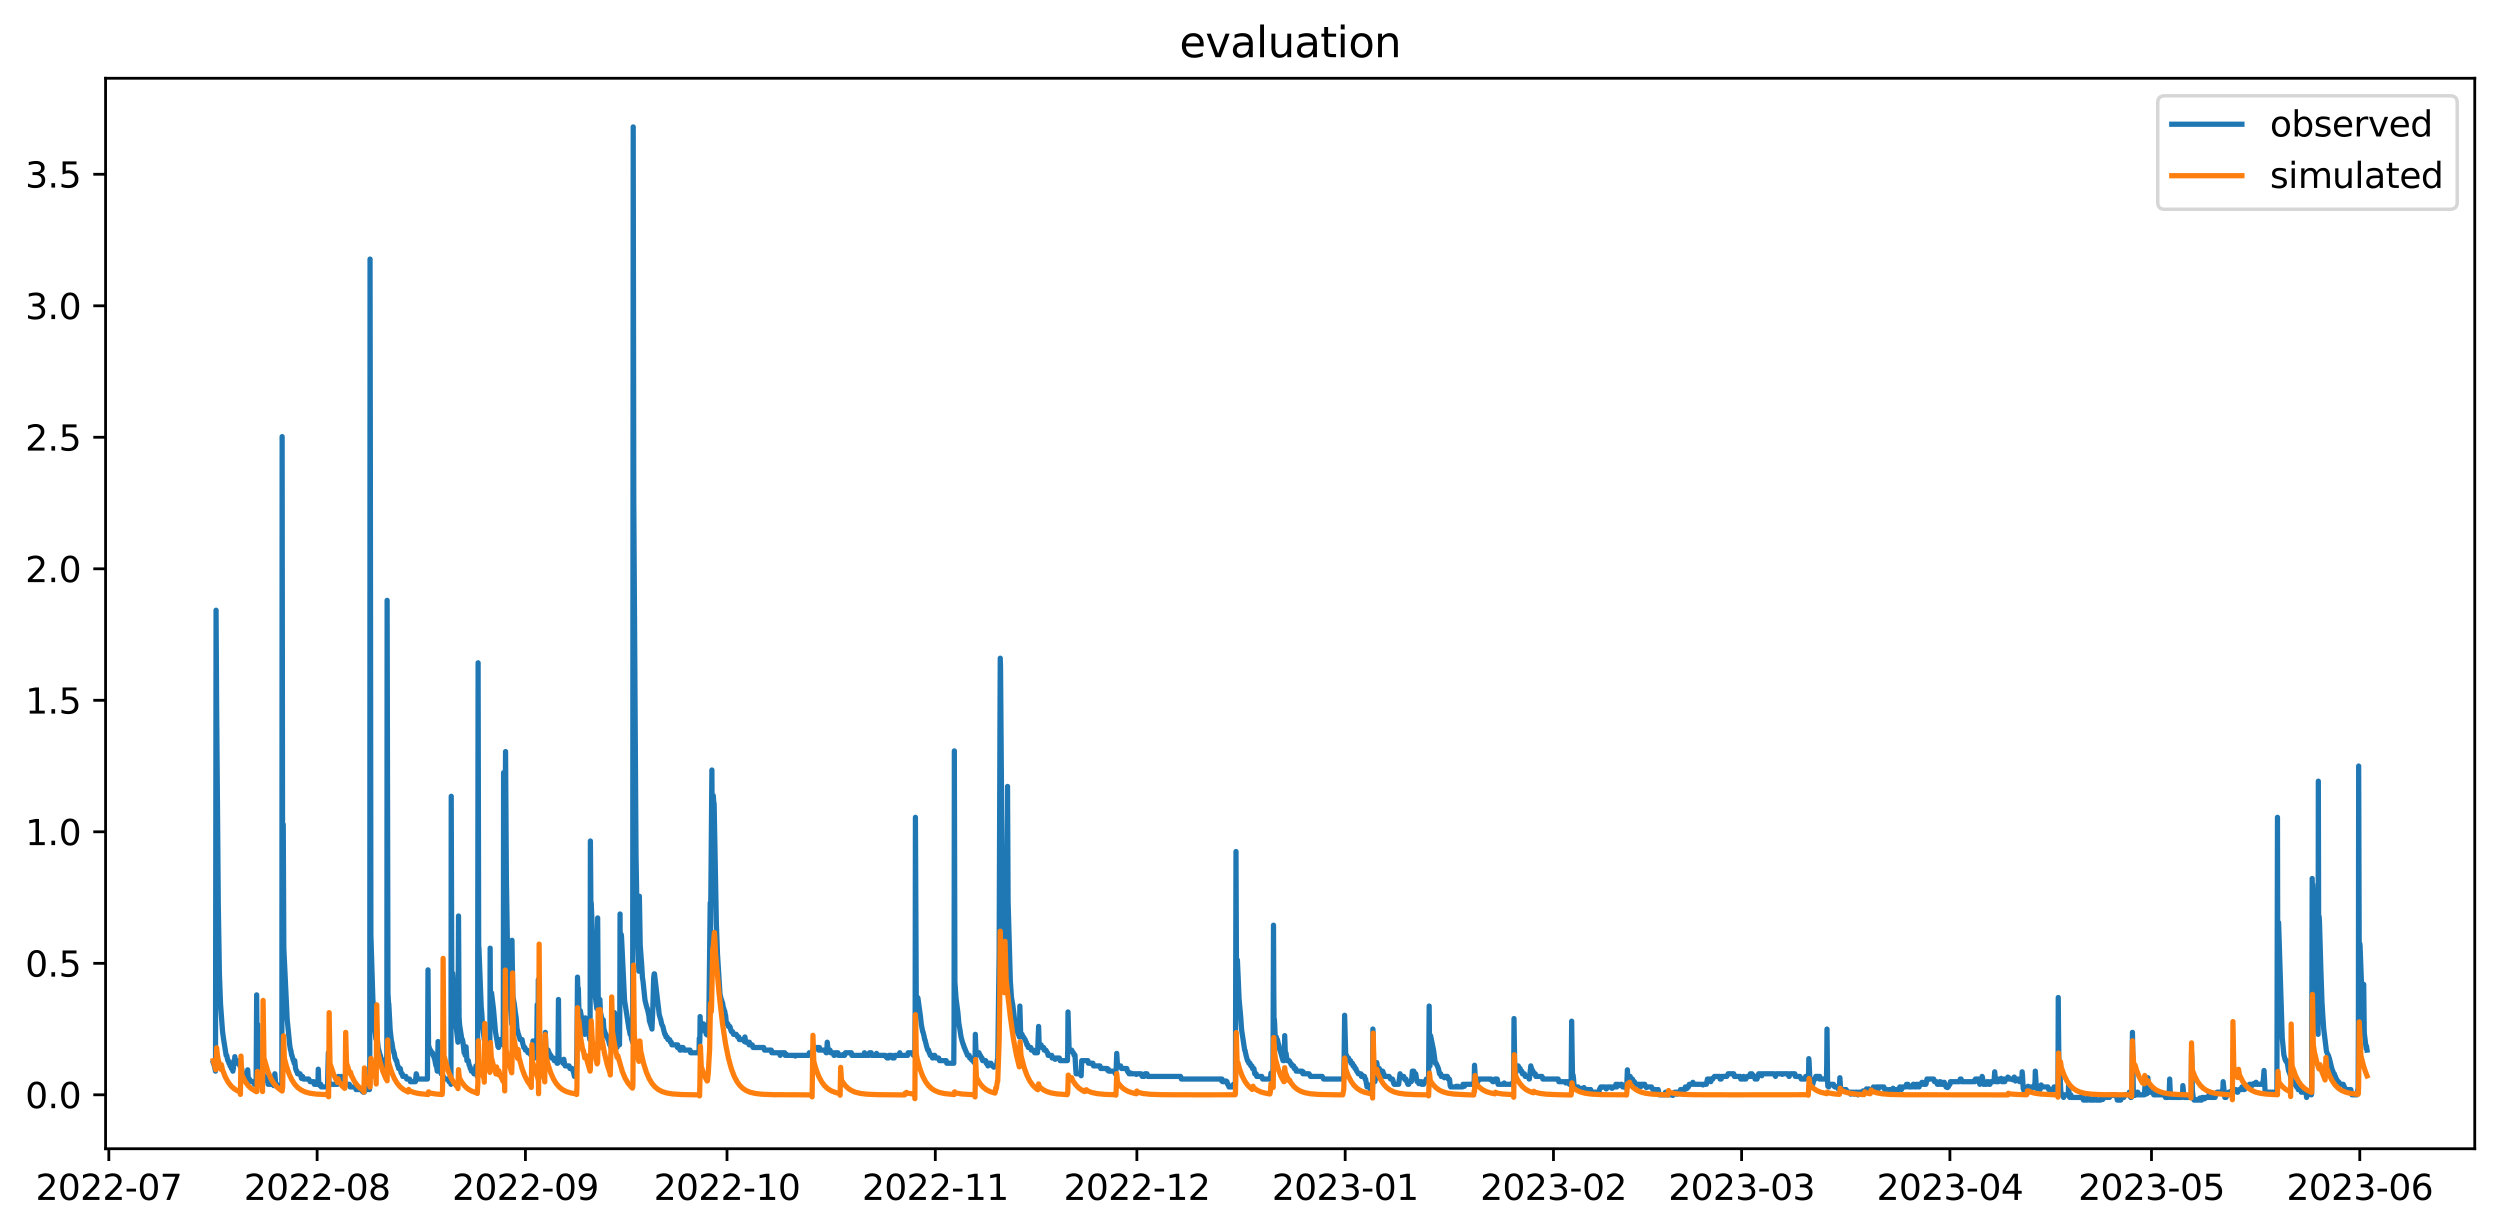 <?xml version="1.0" encoding="utf-8" standalone="no"?>
<!DOCTYPE svg PUBLIC "-//W3C//DTD SVG 1.1//EN"
  "http://www.w3.org/Graphics/SVG/1.1/DTD/svg11.dtd">
<svg xmlns:xlink="http://www.w3.org/1999/xlink" width="712.863pt" height="351.436pt" viewBox="0 0 712.863 351.436" xmlns="http://www.w3.org/2000/svg" version="1.1">
 <defs>
  <style type="text/css">*{stroke-linejoin: round; stroke-linecap: butt}</style>
 </defs>
 <g id="figure_1">
  <g id="patch_1">
   <path d="M 0 351.436 
L 712.863 351.436 
L 712.863 0 
L 0 0 
z
" style="fill: #ffffff"/>
  </g>
  <g id="axes_1">
   <g id="patch_2">
    <path d="M 30.103 327.558 
L 705.663 327.558 
L 705.663 22.318 
L 30.103 22.318 
z
" style="fill: #ffffff"/>
   </g>
   <g id="matplotlib.axis_1">
    <g id="xtick_1">
     <g id="line2d_1">
      <defs>
       <path id="mf35ea45661" d="M 0 0 
L 0 3.5 
" style="stroke: #000000; stroke-width: 0.8"/>
      </defs>
      <g>
       <use xlink:href="#mf35ea45661" x="31.033" y="327.558" style="stroke: #000000; stroke-width: 0.8"/>
      </g>
     </g>
     <g id="text_1">
      <!-- 2022-07 -->
      <g transform="translate(10.142 342.157) scale(0.1 -0.1)">
       <defs>
        <path id="DejaVuSans-32" d="M 1228 531 
L 3431 531 
L 3431 0 
L 469 0 
L 469 531 
Q 828 903 1448 1529 
Q 2069 2156 2228 2338 
Q 2531 2678 2651 2914 
Q 2772 3150 2772 3378 
Q 2772 3750 2511 3984 
Q 2250 4219 1831 4219 
Q 1534 4219 1204 4116 
Q 875 4013 500 3803 
L 500 4441 
Q 881 4594 1212 4672 
Q 1544 4750 1819 4750 
Q 2544 4750 2975 4387 
Q 3406 4025 3406 3419 
Q 3406 3131 3298 2873 
Q 3191 2616 2906 2266 
Q 2828 2175 2409 1742 
Q 1991 1309 1228 531 
z
" transform="scale(0.016)"/>
        <path id="DejaVuSans-30" d="M 2034 4250 
Q 1547 4250 1301 3770 
Q 1056 3291 1056 2328 
Q 1056 1369 1301 889 
Q 1547 409 2034 409 
Q 2525 409 2770 889 
Q 3016 1369 3016 2328 
Q 3016 3291 2770 3770 
Q 2525 4250 2034 4250 
z
M 2034 4750 
Q 2819 4750 3233 4129 
Q 3647 3509 3647 2328 
Q 3647 1150 3233 529 
Q 2819 -91 2034 -91 
Q 1250 -91 836 529 
Q 422 1150 422 2328 
Q 422 3509 836 4129 
Q 1250 4750 2034 4750 
z
" transform="scale(0.016)"/>
        <path id="DejaVuSans-2d" d="M 313 2009 
L 1997 2009 
L 1997 1497 
L 313 1497 
L 313 2009 
z
" transform="scale(0.016)"/>
        <path id="DejaVuSans-37" d="M 525 4666 
L 3525 4666 
L 3525 4397 
L 1831 0 
L 1172 0 
L 2766 4134 
L 525 4134 
L 525 4666 
z
" transform="scale(0.016)"/>
       </defs>
       <use xlink:href="#DejaVuSans-32"/>
       <use xlink:href="#DejaVuSans-30" x="63.623"/>
       <use xlink:href="#DejaVuSans-32" x="127.246"/>
       <use xlink:href="#DejaVuSans-32" x="190.869"/>
       <use xlink:href="#DejaVuSans-2d" x="254.492"/>
       <use xlink:href="#DejaVuSans-30" x="290.576"/>
       <use xlink:href="#DejaVuSans-37" x="354.199"/>
      </g>
     </g>
    </g>
    <g id="xtick_2">
     <g id="line2d_2">
      <g>
       <use xlink:href="#mf35ea45661" x="90.428" y="327.558" style="stroke: #000000; stroke-width: 0.8"/>
      </g>
     </g>
     <g id="text_2">
      <!-- 2022-08 -->
      <g transform="translate(69.537 342.157) scale(0.1 -0.1)">
       <defs>
        <path id="DejaVuSans-38" d="M 2034 2216 
Q 1584 2216 1326 1975 
Q 1069 1734 1069 1313 
Q 1069 891 1326 650 
Q 1584 409 2034 409 
Q 2484 409 2743 651 
Q 3003 894 3003 1313 
Q 3003 1734 2745 1975 
Q 2488 2216 2034 2216 
z
M 1403 2484 
Q 997 2584 770 2862 
Q 544 3141 544 3541 
Q 544 4100 942 4425 
Q 1341 4750 2034 4750 
Q 2731 4750 3128 4425 
Q 3525 4100 3525 3541 
Q 3525 3141 3298 2862 
Q 3072 2584 2669 2484 
Q 3125 2378 3379 2068 
Q 3634 1759 3634 1313 
Q 3634 634 3220 271 
Q 2806 -91 2034 -91 
Q 1263 -91 848 271 
Q 434 634 434 1313 
Q 434 1759 690 2068 
Q 947 2378 1403 2484 
z
M 1172 3481 
Q 1172 3119 1398 2916 
Q 1625 2713 2034 2713 
Q 2441 2713 2670 2916 
Q 2900 3119 2900 3481 
Q 2900 3844 2670 4047 
Q 2441 4250 2034 4250 
Q 1625 4250 1398 4047 
Q 1172 3844 1172 3481 
z
" transform="scale(0.016)"/>
       </defs>
       <use xlink:href="#DejaVuSans-32"/>
       <use xlink:href="#DejaVuSans-30" x="63.623"/>
       <use xlink:href="#DejaVuSans-32" x="127.246"/>
       <use xlink:href="#DejaVuSans-32" x="190.869"/>
       <use xlink:href="#DejaVuSans-2d" x="254.492"/>
       <use xlink:href="#DejaVuSans-30" x="290.576"/>
       <use xlink:href="#DejaVuSans-38" x="354.199"/>
      </g>
     </g>
    </g>
    <g id="xtick_3">
     <g id="line2d_3">
      <g>
       <use xlink:href="#mf35ea45661" x="149.823" y="327.558" style="stroke: #000000; stroke-width: 0.8"/>
      </g>
     </g>
     <g id="text_3">
      <!-- 2022-09 -->
      <g transform="translate(128.931 342.157) scale(0.1 -0.1)">
       <defs>
        <path id="DejaVuSans-39" d="M 703 97 
L 703 672 
Q 941 559 1184 500 
Q 1428 441 1663 441 
Q 2288 441 2617 861 
Q 2947 1281 2994 2138 
Q 2813 1869 2534 1725 
Q 2256 1581 1919 1581 
Q 1219 1581 811 2004 
Q 403 2428 403 3163 
Q 403 3881 828 4315 
Q 1253 4750 1959 4750 
Q 2769 4750 3195 4129 
Q 3622 3509 3622 2328 
Q 3622 1225 3098 567 
Q 2575 -91 1691 -91 
Q 1453 -91 1209 -44 
Q 966 3 703 97 
z
M 1959 2075 
Q 2384 2075 2632 2365 
Q 2881 2656 2881 3163 
Q 2881 3666 2632 3958 
Q 2384 4250 1959 4250 
Q 1534 4250 1286 3958 
Q 1038 3666 1038 3163 
Q 1038 2656 1286 2365 
Q 1534 2075 1959 2075 
z
" transform="scale(0.016)"/>
       </defs>
       <use xlink:href="#DejaVuSans-32"/>
       <use xlink:href="#DejaVuSans-30" x="63.623"/>
       <use xlink:href="#DejaVuSans-32" x="127.246"/>
       <use xlink:href="#DejaVuSans-32" x="190.869"/>
       <use xlink:href="#DejaVuSans-2d" x="254.492"/>
       <use xlink:href="#DejaVuSans-30" x="290.576"/>
       <use xlink:href="#DejaVuSans-39" x="354.199"/>
      </g>
     </g>
    </g>
    <g id="xtick_4">
     <g id="line2d_4">
      <g>
       <use xlink:href="#mf35ea45661" x="207.302" y="327.558" style="stroke: #000000; stroke-width: 0.8"/>
      </g>
     </g>
     <g id="text_4">
      <!-- 2022-10 -->
      <g transform="translate(186.41 342.157) scale(0.1 -0.1)">
       <defs>
        <path id="DejaVuSans-31" d="M 794 531 
L 1825 531 
L 1825 4091 
L 703 3866 
L 703 4441 
L 1819 4666 
L 2450 4666 
L 2450 531 
L 3481 531 
L 3481 0 
L 794 0 
L 794 531 
z
" transform="scale(0.016)"/>
       </defs>
       <use xlink:href="#DejaVuSans-32"/>
       <use xlink:href="#DejaVuSans-30" x="63.623"/>
       <use xlink:href="#DejaVuSans-32" x="127.246"/>
       <use xlink:href="#DejaVuSans-32" x="190.869"/>
       <use xlink:href="#DejaVuSans-2d" x="254.492"/>
       <use xlink:href="#DejaVuSans-31" x="290.576"/>
       <use xlink:href="#DejaVuSans-30" x="354.199"/>
      </g>
     </g>
    </g>
    <g id="xtick_5">
     <g id="line2d_5">
      <g>
       <use xlink:href="#mf35ea45661" x="266.696" y="327.558" style="stroke: #000000; stroke-width: 0.8"/>
      </g>
     </g>
     <g id="text_5">
      <!-- 2022-11 -->
      <g transform="translate(245.805 342.157) scale(0.1 -0.1)">
       <use xlink:href="#DejaVuSans-32"/>
       <use xlink:href="#DejaVuSans-30" x="63.623"/>
       <use xlink:href="#DejaVuSans-32" x="127.246"/>
       <use xlink:href="#DejaVuSans-32" x="190.869"/>
       <use xlink:href="#DejaVuSans-2d" x="254.492"/>
       <use xlink:href="#DejaVuSans-31" x="290.576"/>
       <use xlink:href="#DejaVuSans-31" x="354.199"/>
      </g>
     </g>
    </g>
    <g id="xtick_6">
     <g id="line2d_6">
      <g>
       <use xlink:href="#mf35ea45661" x="324.175" y="327.558" style="stroke: #000000; stroke-width: 0.8"/>
      </g>
     </g>
     <g id="text_6">
      <!-- 2022-12 -->
      <g transform="translate(303.284 342.157) scale(0.1 -0.1)">
       <use xlink:href="#DejaVuSans-32"/>
       <use xlink:href="#DejaVuSans-30" x="63.623"/>
       <use xlink:href="#DejaVuSans-32" x="127.246"/>
       <use xlink:href="#DejaVuSans-32" x="190.869"/>
       <use xlink:href="#DejaVuSans-2d" x="254.492"/>
       <use xlink:href="#DejaVuSans-31" x="290.576"/>
       <use xlink:href="#DejaVuSans-32" x="354.199"/>
      </g>
     </g>
    </g>
    <g id="xtick_7">
     <g id="line2d_7">
      <g>
       <use xlink:href="#mf35ea45661" x="383.57" y="327.558" style="stroke: #000000; stroke-width: 0.8"/>
      </g>
     </g>
     <g id="text_7">
      <!-- 2023-01 -->
      <g transform="translate(362.679 342.157) scale(0.1 -0.1)">
       <defs>
        <path id="DejaVuSans-33" d="M 2597 2516 
Q 3050 2419 3304 2112 
Q 3559 1806 3559 1356 
Q 3559 666 3084 287 
Q 2609 -91 1734 -91 
Q 1441 -91 1130 -33 
Q 819 25 488 141 
L 488 750 
Q 750 597 1062 519 
Q 1375 441 1716 441 
Q 2309 441 2620 675 
Q 2931 909 2931 1356 
Q 2931 1769 2642 2001 
Q 2353 2234 1838 2234 
L 1294 2234 
L 1294 2753 
L 1863 2753 
Q 2328 2753 2575 2939 
Q 2822 3125 2822 3475 
Q 2822 3834 2567 4026 
Q 2313 4219 1838 4219 
Q 1578 4219 1281 4162 
Q 984 4106 628 3988 
L 628 4550 
Q 988 4650 1302 4700 
Q 1616 4750 1894 4750 
Q 2613 4750 3031 4423 
Q 3450 4097 3450 3541 
Q 3450 3153 3228 2886 
Q 3006 2619 2597 2516 
z
" transform="scale(0.016)"/>
       </defs>
       <use xlink:href="#DejaVuSans-32"/>
       <use xlink:href="#DejaVuSans-30" x="63.623"/>
       <use xlink:href="#DejaVuSans-32" x="127.246"/>
       <use xlink:href="#DejaVuSans-33" x="190.869"/>
       <use xlink:href="#DejaVuSans-2d" x="254.492"/>
       <use xlink:href="#DejaVuSans-30" x="290.576"/>
       <use xlink:href="#DejaVuSans-31" x="354.199"/>
      </g>
     </g>
    </g>
    <g id="xtick_8">
     <g id="line2d_8">
      <g>
       <use xlink:href="#mf35ea45661" x="442.965" y="327.558" style="stroke: #000000; stroke-width: 0.8"/>
      </g>
     </g>
     <g id="text_8">
      <!-- 2023-02 -->
      <g transform="translate(422.073 342.157) scale(0.1 -0.1)">
       <use xlink:href="#DejaVuSans-32"/>
       <use xlink:href="#DejaVuSans-30" x="63.623"/>
       <use xlink:href="#DejaVuSans-32" x="127.246"/>
       <use xlink:href="#DejaVuSans-33" x="190.869"/>
       <use xlink:href="#DejaVuSans-2d" x="254.492"/>
       <use xlink:href="#DejaVuSans-30" x="290.576"/>
       <use xlink:href="#DejaVuSans-32" x="354.199"/>
      </g>
     </g>
    </g>
    <g id="xtick_9">
     <g id="line2d_9">
      <g>
       <use xlink:href="#mf35ea45661" x="496.612" y="327.558" style="stroke: #000000; stroke-width: 0.8"/>
      </g>
     </g>
     <g id="text_9">
      <!-- 2023-03 -->
      <g transform="translate(475.72 342.157) scale(0.1 -0.1)">
       <use xlink:href="#DejaVuSans-32"/>
       <use xlink:href="#DejaVuSans-30" x="63.623"/>
       <use xlink:href="#DejaVuSans-32" x="127.246"/>
       <use xlink:href="#DejaVuSans-33" x="190.869"/>
       <use xlink:href="#DejaVuSans-2d" x="254.492"/>
       <use xlink:href="#DejaVuSans-30" x="290.576"/>
       <use xlink:href="#DejaVuSans-33" x="354.199"/>
      </g>
     </g>
    </g>
    <g id="xtick_10">
     <g id="line2d_10">
      <g>
       <use xlink:href="#mf35ea45661" x="556.007" y="327.558" style="stroke: #000000; stroke-width: 0.8"/>
      </g>
     </g>
     <g id="text_10">
      <!-- 2023-04 -->
      <g transform="translate(535.115 342.157) scale(0.1 -0.1)">
       <defs>
        <path id="DejaVuSans-34" d="M 2419 4116 
L 825 1625 
L 2419 1625 
L 2419 4116 
z
M 2253 4666 
L 3047 4666 
L 3047 1625 
L 3713 1625 
L 3713 1100 
L 3047 1100 
L 3047 0 
L 2419 0 
L 2419 1100 
L 313 1100 
L 313 1709 
L 2253 4666 
z
" transform="scale(0.016)"/>
       </defs>
       <use xlink:href="#DejaVuSans-32"/>
       <use xlink:href="#DejaVuSans-30" x="63.623"/>
       <use xlink:href="#DejaVuSans-32" x="127.246"/>
       <use xlink:href="#DejaVuSans-33" x="190.869"/>
       <use xlink:href="#DejaVuSans-2d" x="254.492"/>
       <use xlink:href="#DejaVuSans-30" x="290.576"/>
       <use xlink:href="#DejaVuSans-34" x="354.199"/>
      </g>
     </g>
    </g>
    <g id="xtick_11">
     <g id="line2d_11">
      <g>
       <use xlink:href="#mf35ea45661" x="613.485" y="327.558" style="stroke: #000000; stroke-width: 0.8"/>
      </g>
     </g>
     <g id="text_11">
      <!-- 2023-05 -->
      <g transform="translate(592.594 342.157) scale(0.1 -0.1)">
       <defs>
        <path id="DejaVuSans-35" d="M 691 4666 
L 3169 4666 
L 3169 4134 
L 1269 4134 
L 1269 2991 
Q 1406 3038 1543 3061 
Q 1681 3084 1819 3084 
Q 2600 3084 3056 2656 
Q 3513 2228 3513 1497 
Q 3513 744 3044 326 
Q 2575 -91 1722 -91 
Q 1428 -91 1123 -41 
Q 819 9 494 109 
L 494 744 
Q 775 591 1075 516 
Q 1375 441 1709 441 
Q 2250 441 2565 725 
Q 2881 1009 2881 1497 
Q 2881 1984 2565 2268 
Q 2250 2553 1709 2553 
Q 1456 2553 1204 2497 
Q 953 2441 691 2322 
L 691 4666 
z
" transform="scale(0.016)"/>
       </defs>
       <use xlink:href="#DejaVuSans-32"/>
       <use xlink:href="#DejaVuSans-30" x="63.623"/>
       <use xlink:href="#DejaVuSans-32" x="127.246"/>
       <use xlink:href="#DejaVuSans-33" x="190.869"/>
       <use xlink:href="#DejaVuSans-2d" x="254.492"/>
       <use xlink:href="#DejaVuSans-30" x="290.576"/>
       <use xlink:href="#DejaVuSans-35" x="354.199"/>
      </g>
     </g>
    </g>
    <g id="xtick_12">
     <g id="line2d_12">
      <g>
       <use xlink:href="#mf35ea45661" x="672.88" y="327.558" style="stroke: #000000; stroke-width: 0.8"/>
      </g>
     </g>
     <g id="text_12">
      <!-- 2023-06 -->
      <g transform="translate(651.989 342.157) scale(0.1 -0.1)">
       <defs>
        <path id="DejaVuSans-36" d="M 2113 2584 
Q 1688 2584 1439 2293 
Q 1191 2003 1191 1497 
Q 1191 994 1439 701 
Q 1688 409 2113 409 
Q 2538 409 2786 701 
Q 3034 994 3034 1497 
Q 3034 2003 2786 2293 
Q 2538 2584 2113 2584 
z
M 3366 4563 
L 3366 3988 
Q 3128 4100 2886 4159 
Q 2644 4219 2406 4219 
Q 1781 4219 1451 3797 
Q 1122 3375 1075 2522 
Q 1259 2794 1537 2939 
Q 1816 3084 2150 3084 
Q 2853 3084 3261 2657 
Q 3669 2231 3669 1497 
Q 3669 778 3244 343 
Q 2819 -91 2113 -91 
Q 1303 -91 875 529 
Q 447 1150 447 2328 
Q 447 3434 972 4092 
Q 1497 4750 2381 4750 
Q 2619 4750 2861 4703 
Q 3103 4656 3366 4563 
z
" transform="scale(0.016)"/>
       </defs>
       <use xlink:href="#DejaVuSans-32"/>
       <use xlink:href="#DejaVuSans-30" x="63.623"/>
       <use xlink:href="#DejaVuSans-32" x="127.246"/>
       <use xlink:href="#DejaVuSans-33" x="190.869"/>
       <use xlink:href="#DejaVuSans-2d" x="254.492"/>
       <use xlink:href="#DejaVuSans-30" x="290.576"/>
       <use xlink:href="#DejaVuSans-36" x="354.199"/>
      </g>
     </g>
    </g>
   </g>
   <g id="matplotlib.axis_2">
    <g id="ytick_1">
     <g id="line2d_13">
      <defs>
       <path id="me78670c5c0" d="M 0 0 
L -3.5 0 
" style="stroke: #000000; stroke-width: 0.8"/>
      </defs>
      <g>
       <use xlink:href="#me78670c5c0" x="30.103" y="312.184" style="stroke: #000000; stroke-width: 0.8"/>
      </g>
     </g>
     <g id="text_13">
      <!-- 0.0 -->
      <g transform="translate(7.2 315.983) scale(0.1 -0.1)">
       <defs>
        <path id="DejaVuSans-2e" d="M 684 794 
L 1344 794 
L 1344 0 
L 684 0 
L 684 794 
z
" transform="scale(0.016)"/>
       </defs>
       <use xlink:href="#DejaVuSans-30"/>
       <use xlink:href="#DejaVuSans-2e" x="63.623"/>
       <use xlink:href="#DejaVuSans-30" x="95.41"/>
      </g>
     </g>
    </g>
    <g id="ytick_2">
     <g id="line2d_14">
      <g>
       <use xlink:href="#me78670c5c0" x="30.103" y="274.685" style="stroke: #000000; stroke-width: 0.8"/>
      </g>
     </g>
     <g id="text_14">
      <!-- 0.5 -->
      <g transform="translate(7.2 278.484) scale(0.1 -0.1)">
       <use xlink:href="#DejaVuSans-30"/>
       <use xlink:href="#DejaVuSans-2e" x="63.623"/>
       <use xlink:href="#DejaVuSans-35" x="95.41"/>
      </g>
     </g>
    </g>
    <g id="ytick_3">
     <g id="line2d_15">
      <g>
       <use xlink:href="#me78670c5c0" x="30.103" y="237.186" style="stroke: #000000; stroke-width: 0.8"/>
      </g>
     </g>
     <g id="text_15">
      <!-- 1.0 -->
      <g transform="translate(7.2 240.985) scale(0.1 -0.1)">
       <use xlink:href="#DejaVuSans-31"/>
       <use xlink:href="#DejaVuSans-2e" x="63.623"/>
       <use xlink:href="#DejaVuSans-30" x="95.41"/>
      </g>
     </g>
    </g>
    <g id="ytick_4">
     <g id="line2d_16">
      <g>
       <use xlink:href="#me78670c5c0" x="30.103" y="199.687" style="stroke: #000000; stroke-width: 0.8"/>
      </g>
     </g>
     <g id="text_16">
      <!-- 1.5 -->
      <g transform="translate(7.2 203.487) scale(0.1 -0.1)">
       <use xlink:href="#DejaVuSans-31"/>
       <use xlink:href="#DejaVuSans-2e" x="63.623"/>
       <use xlink:href="#DejaVuSans-35" x="95.41"/>
      </g>
     </g>
    </g>
    <g id="ytick_5">
     <g id="line2d_17">
      <g>
       <use xlink:href="#me78670c5c0" x="30.103" y="162.189" style="stroke: #000000; stroke-width: 0.8"/>
      </g>
     </g>
     <g id="text_17">
      <!-- 2.0 -->
      <g transform="translate(7.2 165.988) scale(0.1 -0.1)">
       <use xlink:href="#DejaVuSans-32"/>
       <use xlink:href="#DejaVuSans-2e" x="63.623"/>
       <use xlink:href="#DejaVuSans-30" x="95.41"/>
      </g>
     </g>
    </g>
    <g id="ytick_6">
     <g id="line2d_18">
      <g>
       <use xlink:href="#me78670c5c0" x="30.103" y="124.69" style="stroke: #000000; stroke-width: 0.8"/>
      </g>
     </g>
     <g id="text_18">
      <!-- 2.5 -->
      <g transform="translate(7.2 128.489) scale(0.1 -0.1)">
       <use xlink:href="#DejaVuSans-32"/>
       <use xlink:href="#DejaVuSans-2e" x="63.623"/>
       <use xlink:href="#DejaVuSans-35" x="95.41"/>
      </g>
     </g>
    </g>
    <g id="ytick_7">
     <g id="line2d_19">
      <g>
       <use xlink:href="#me78670c5c0" x="30.103" y="87.191" style="stroke: #000000; stroke-width: 0.8"/>
      </g>
     </g>
     <g id="text_19">
      <!-- 3.0 -->
      <g transform="translate(7.2 90.99) scale(0.1 -0.1)">
       <use xlink:href="#DejaVuSans-33"/>
       <use xlink:href="#DejaVuSans-2e" x="63.623"/>
       <use xlink:href="#DejaVuSans-30" x="95.41"/>
      </g>
     </g>
    </g>
    <g id="ytick_8">
     <g id="line2d_20">
      <g>
       <use xlink:href="#me78670c5c0" x="30.103" y="49.692" style="stroke: #000000; stroke-width: 0.8"/>
      </g>
     </g>
     <g id="text_20">
      <!-- 3.5 -->
      <g transform="translate(7.2 53.491) scale(0.1 -0.1)">
       <use xlink:href="#DejaVuSans-33"/>
       <use xlink:href="#DejaVuSans-2e" x="63.623"/>
       <use xlink:href="#DejaVuSans-35" x="95.41"/>
      </g>
     </g>
    </g>
   </g>
   <g id="line2d_21">
    <path d="M 60.81 302.996 
L 61.13 303.934 
L 61.449 305.434 
L 61.609 174.001 
L 61.768 201.187 
L 61.928 219.749 
L 62.247 258.373 
L 62.567 277.872 
L 62.886 286.309 
L 63.445 293.997 
L 63.684 295.872 
L 64.483 300.934 
L 64.642 300.934 
L 64.962 302.434 
L 65.121 302.434 
L 65.281 303.184 
L 65.441 302.996 
L 65.6 303.934 
L 65.76 303.934 
L 65.999 304.684 
L 66.239 304.684 
L 66.399 305.434 
L 66.558 304.496 
L 66.718 302.434 
L 66.798 302.996 
L 66.878 302.809 
L 66.957 301.309 
L 67.117 303.184 
L 67.357 303.184 
L 67.516 302.434 
L 67.756 302.434 
L 67.915 303.184 
L 68.155 303.184 
L 68.394 303.934 
L 68.554 303.934 
L 68.794 304.684 
L 68.873 304.684 
L 69.193 306.184 
L 69.752 306.184 
L 69.831 306.371 
L 69.991 306.934 
L 70.39 306.934 
L 70.47 306.746 
L 70.63 305.059 
L 70.789 307.496 
L 70.949 307.684 
L 71.109 307.684 
L 71.348 308.434 
L 71.508 308.434 
L 71.588 308.246 
L 71.747 308.434 
L 72.466 308.434 
L 72.546 309.184 
L 72.625 308.996 
L 72.785 309.184 
L 73.025 309.184 
L 73.184 283.685 
L 73.344 303.934 
L 73.504 292.122 
L 73.663 304.121 
L 73.823 305.434 
L 74.062 305.434 
L 74.222 306.184 
L 74.382 306.184 
L 74.541 306.746 
L 74.621 306.746 
L 74.781 306.934 
L 74.861 304.496 
L 75.02 306.934 
L 75.499 306.934 
L 75.739 307.684 
L 75.978 307.684 
L 76.058 307.871 
L 76.218 308.434 
L 76.378 308.434 
L 76.457 309.184 
L 76.537 308.996 
L 76.697 309.184 
L 77.974 309.184 
L 78.054 309.559 
L 78.373 306.184 
L 78.613 309.184 
L 78.932 309.184 
L 79.172 309.934 
L 79.89 309.934 
L 79.97 309.746 
L 80.13 309.934 
L 80.289 309.934 
L 80.369 308.996 
L 80.449 124.502 
L 80.609 279.935 
L 80.688 234.936 
L 80.768 235.124 
L 80.928 270.372 
L 81.886 290.622 
L 82.604 297.934 
L 82.844 299.434 
L 82.924 299.434 
L 83.163 300.934 
L 83.243 300.934 
L 83.642 302.434 
L 83.722 302.434 
L 83.802 302.621 
L 83.882 303.184 
L 84.041 302.434 
L 84.281 304.684 
L 84.361 304.871 
L 84.52 305.434 
L 84.68 305.434 
L 84.84 306.184 
L 85.558 306.184 
L 85.638 306.371 
L 85.798 306.934 
L 85.878 306.934 
L 85.957 307.496 
L 86.037 307.309 
L 86.277 306.934 
L 86.357 307.121 
L 86.516 307.684 
L 88.033 307.684 
L 88.432 308.434 
L 89.47 308.434 
L 89.63 309.184 
L 89.709 309.184 
L 89.789 308.996 
L 89.949 309.184 
L 90.588 309.184 
L 90.667 308.434 
L 90.747 304.871 
L 90.907 309.184 
L 91.146 309.184 
L 91.226 309.559 
L 91.466 309.184 
L 91.625 309.934 
L 93.382 309.934 
L 93.621 300.184 
L 93.781 308.059 
L 93.941 309.184 
L 96.256 309.184 
L 96.336 308.996 
L 96.495 306.934 
L 96.815 308.434 
L 96.974 308.434 
L 97.134 308.246 
L 97.214 308.434 
L 97.293 306.934 
L 97.373 307.121 
L 97.453 307.121 
L 97.613 309.184 
L 99.609 309.184 
L 99.848 309.934 
L 101.285 309.934 
L 101.525 310.684 
L 103.041 310.684 
L 103.361 311.246 
L 103.441 311.246 
L 103.6 311.434 
L 103.84 311.434 
L 103.999 310.684 
L 104.798 310.684 
L 104.878 310.496 
L 104.957 308.246 
L 105.197 310.684 
L 105.356 310.684 
L 105.436 308.246 
L 105.516 73.879 
L 105.596 124.315 
L 105.756 266.623 
L 106.314 284.81 
L 106.634 289.309 
L 106.873 293.434 
L 107.193 296.247 
L 107.352 291.559 
L 107.512 295.684 
L 107.831 298.684 
L 108.39 300.934 
L 108.47 300.934 
L 108.709 302.434 
L 108.789 302.434 
L 109.188 303.934 
L 109.268 303.934 
L 109.428 304.684 
L 109.907 304.684 
L 109.987 304.496 
L 110.067 301.871 
L 110.146 302.809 
L 110.226 303.746 
L 110.306 299.997 
L 110.386 171.188 
L 110.625 283.31 
L 110.785 285.934 
L 110.865 286.309 
L 111.264 293.809 
L 111.663 297.184 
L 111.743 297.184 
L 112.062 299.434 
L 112.142 299.434 
L 112.302 300.184 
L 112.382 300.184 
L 112.621 301.684 
L 112.701 301.684 
L 112.941 302.434 
L 113.1 302.434 
L 113.34 303.746 
L 113.499 303.934 
L 113.659 304.684 
L 114.138 304.684 
L 114.377 305.996 
L 114.537 306.184 
L 114.697 306.184 
L 114.856 306.934 
L 115.735 306.934 
L 115.974 307.684 
L 116.772 307.684 
L 116.852 307.871 
L 117.012 308.434 
L 118.449 308.434 
L 118.688 306.184 
L 118.768 306.371 
L 119.008 307.684 
L 121.882 307.684 
L 122.041 276.56 
L 122.201 298.309 
L 122.281 298.309 
L 122.6 299.434 
L 122.76 299.434 
L 122.84 299.622 
L 122.999 300.184 
L 123.319 300.184 
L 123.478 300.934 
L 123.638 300.934 
L 123.798 301.684 
L 123.877 301.684 
L 124.277 303.746 
L 124.516 304.309 
L 124.676 305.434 
L 124.756 305.059 
L 124.915 296.997 
L 125.155 304.684 
L 125.235 304.684 
L 125.474 305.434 
L 125.554 305.434 
L 125.634 305.621 
L 125.793 306.184 
L 126.033 306.184 
L 126.272 306.934 
L 126.432 306.934 
L 126.512 307.121 
L 126.672 307.684 
L 127.789 307.684 
L 128.029 308.434 
L 128.428 308.434 
L 128.588 309.184 
L 128.667 227.061 
L 128.747 254.623 
L 128.827 280.685 
L 128.907 280.31 
L 129.067 277.497 
L 130.104 293.059 
L 130.583 297.184 
L 130.743 261.185 
L 130.903 290.059 
L 131.062 292.309 
L 131.701 296.434 
L 131.861 296.434 
L 132.02 297.184 
L 132.34 300.184 
L 132.499 300.184 
L 132.659 300.934 
L 132.739 300.934 
L 132.819 300.559 
L 132.898 298.497 
L 133.138 302.434 
L 133.537 302.434 
L 133.777 303.746 
L 133.936 303.934 
L 134.096 304.684 
L 134.256 304.684 
L 134.415 305.434 
L 134.894 305.434 
L 135.134 306.184 
L 135.453 306.184 
L 135.533 305.621 
L 135.693 303.934 
L 135.932 305.809 
L 136.092 306.934 
L 136.172 306.934 
L 136.331 189 
L 136.491 269.623 
L 136.571 270.56 
L 137.209 287.059 
L 137.369 288.747 
L 137.609 292.684 
L 138.088 296.434 
L 138.167 296.622 
L 138.327 297.184 
L 138.407 297.184 
L 138.646 298.684 
L 138.726 298.684 
L 138.886 299.434 
L 139.125 300.184 
L 139.205 300.184 
L 139.365 300.934 
L 139.445 301.121 
L 139.604 301.684 
L 139.684 297.184 
L 139.764 270.372 
L 139.844 286.684 
L 139.924 286.309 
L 140.163 283.122 
L 140.722 287.809 
L 141.281 294.184 
L 141.999 298.497 
L 142.159 298.684 
L 142.558 296.434 
L 143.037 296.434 
L 143.436 297.934 
L 143.516 292.684 
L 143.596 220.312 
L 143.676 244.873 
L 143.835 229.874 
L 143.995 226.124 
L 144.075 227.436 
L 144.155 214.312 
L 144.394 250.498 
L 144.714 270.935 
L 145.272 284.997 
L 145.592 287.622 
L 145.911 291.934 
L 145.991 268.123 
L 146.071 273.935 
L 146.23 284.06 
L 146.63 286.122 
L 146.949 288.747 
L 147.188 290.247 
L 147.428 293.434 
L 147.508 293.622 
L 147.747 294.747 
L 147.907 295.122 
L 148.066 295.684 
L 148.146 295.872 
L 148.306 296.434 
L 148.865 296.434 
L 149.104 297.747 
L 149.184 297.934 
L 149.344 298.684 
L 149.663 298.684 
L 149.823 299.434 
L 150.302 299.434 
L 150.541 300.184 
L 151.02 300.184 
L 151.18 300.559 
L 151.26 300.372 
L 151.419 300.934 
L 151.579 300.934 
L 151.659 301.121 
L 151.819 302.246 
L 151.978 296.809 
L 152.138 300.559 
L 152.298 300.934 
L 152.697 300.934 
L 152.777 301.121 
L 152.936 301.684 
L 153.016 301.684 
L 153.176 286.497 
L 153.335 300.184 
L 153.415 295.497 
L 153.495 279.372 
L 153.655 296.622 
L 153.894 298.684 
L 153.974 298.122 
L 154.134 297.934 
L 154.613 297.934 
L 154.693 298.122 
L 154.852 298.684 
L 154.932 298.684 
L 155.012 298.872 
L 155.171 299.434 
L 155.251 299.434 
L 155.331 299.622 
L 155.491 294.372 
L 155.65 298.684 
L 155.89 299.434 
L 156.289 299.434 
L 156.529 300.184 
L 156.608 300.184 
L 156.768 300.934 
L 157.087 300.934 
L 157.247 301.684 
L 157.806 301.684 
L 157.886 301.871 
L 158.045 302.434 
L 158.684 302.434 
L 158.844 303.184 
L 159.003 303.184 
L 159.083 302.621 
L 159.243 284.997 
L 159.403 301.496 
L 159.642 302.434 
L 160.361 302.434 
L 160.52 303.184 
L 160.6 302.434 
L 160.68 302.996 
L 160.76 302.059 
L 160.999 303.371 
L 161.159 303.934 
L 162.277 303.934 
L 162.356 304.121 
L 162.516 304.684 
L 163.155 304.684 
L 163.234 304.871 
L 163.394 305.434 
L 163.474 305.434 
L 163.793 306.934 
L 163.873 306.746 
L 164.033 306.184 
L 164.352 306.184 
L 164.432 303.934 
L 164.512 298.122 
L 164.671 278.622 
L 164.831 283.872 
L 164.911 281.81 
L 165.071 287.997 
L 165.23 288.184 
L 165.47 288.184 
L 165.949 290.809 
L 166.108 291.934 
L 166.268 292.684 
L 166.348 292.684 
L 166.428 292.872 
L 166.747 294.934 
L 166.907 290.247 
L 166.987 293.247 
L 167.066 292.309 
L 167.306 293.059 
L 167.466 293.434 
L 167.545 293.434 
L 167.705 294.184 
L 167.785 294.184 
L 168.184 296.434 
L 168.264 293.997 
L 168.344 239.811 
L 168.424 249.186 
L 168.503 260.248 
L 168.583 257.435 
L 169.541 281.622 
L 169.781 284.435 
L 170.18 287.622 
L 170.34 281.247 
L 170.419 261.748 
L 170.579 284.81 
L 170.898 288.934 
L 171.058 284.997 
L 171.218 288.747 
L 171.377 289.309 
L 171.856 291.747 
L 172.016 290.809 
L 172.176 293.247 
L 172.335 293.809 
L 172.655 294.934 
L 172.814 294.934 
L 172.974 295.684 
L 173.134 295.684 
L 173.373 296.434 
L 173.453 296.434 
L 173.852 297.934 
L 174.012 297.934 
L 174.171 298.684 
L 174.251 298.684 
L 174.411 299.434 
L 175.05 299.434 
L 175.209 288.747 
L 175.369 297.747 
L 175.529 297.934 
L 175.608 297.934 
L 175.768 298.684 
L 175.928 298.684 
L 176.008 298.309 
L 176.167 294.747 
L 176.327 297.559 
L 176.487 297.934 
L 176.646 297.934 
L 176.726 288.934 
L 176.806 260.623 
L 176.886 278.81 
L 176.966 273.372 
L 177.125 266.435 
L 177.205 266.81 
L 178.083 285.185 
L 179.361 293.434 
L 179.44 293.622 
L 179.68 294.934 
L 179.76 294.934 
L 179.839 294.372 
L 180.079 296.247 
L 180.398 297.184 
L 180.558 36.193 
L 180.718 142.877 
L 181.356 243.561 
L 181.676 262.873 
L 181.995 272.247 
L 182.155 276.935 
L 182.234 274.497 
L 182.314 255.56 
L 182.554 269.435 
L 183.033 275.997 
L 183.192 278.81 
L 183.352 279.747 
L 183.911 285.185 
L 184.47 287.434 
L 184.55 287.434 
L 184.709 288.184 
L 185.029 289.684 
L 185.188 291.184 
L 185.268 291.184 
L 185.428 291.934 
L 185.508 291.934 
L 185.667 292.684 
L 185.747 292.684 
L 185.907 293.434 
L 186.146 287.809 
L 186.386 278.81 
L 186.545 277.685 
L 186.625 277.685 
L 187.104 281.81 
L 187.982 289.309 
L 188.302 290.434 
L 188.381 290.622 
L 188.701 292.122 
L 189.02 292.684 
L 189.18 293.434 
L 189.579 294.934 
L 189.739 294.934 
L 189.898 295.684 
L 190.218 295.684 
L 190.297 295.872 
L 190.457 296.434 
L 190.936 296.434 
L 191.016 296.622 
L 191.176 297.184 
L 191.415 297.184 
L 191.575 297.934 
L 192.932 297.934 
L 193.171 298.684 
L 193.251 297.934 
L 193.491 298.684 
L 193.65 298.684 
L 193.89 299.434 
L 194.129 299.434 
L 194.209 299.247 
L 194.369 298.684 
L 194.768 298.684 
L 194.848 298.872 
L 195.008 299.434 
L 196.764 299.434 
L 196.923 300.184 
L 199.318 300.184 
L 199.398 296.059 
L 199.478 297.747 
L 199.558 296.434 
L 199.638 289.872 
L 199.797 294.184 
L 200.117 291.934 
L 200.596 291.934 
L 200.755 292.684 
L 200.835 292.684 
L 201.155 294.184 
L 201.234 294.184 
L 201.394 294.934 
L 201.554 294.934 
L 201.634 295.122 
L 201.873 294.747 
L 202.033 292.497 
L 202.113 291.184 
L 202.512 257.435 
L 202.592 266.998 
L 202.991 219.562 
L 203.071 234.186 
L 203.15 232.499 
L 203.23 234.936 
L 203.39 226.874 
L 203.55 229.311 
L 203.629 229.124 
L 204.268 263.435 
L 204.587 272.06 
L 205.306 283.497 
L 205.705 285.185 
L 205.785 285.185 
L 205.944 285.934 
L 206.024 285.934 
L 206.264 287.434 
L 206.344 287.434 
L 206.583 288.372 
L 206.663 288.372 
L 206.823 289.497 
L 206.902 289.497 
L 207.142 291.934 
L 207.541 291.934 
L 207.701 292.684 
L 208.1 292.684 
L 208.18 292.872 
L 208.419 293.809 
L 208.579 294.184 
L 208.898 294.184 
L 209.138 294.934 
L 209.936 294.934 
L 210.335 295.684 
L 210.655 295.684 
L 210.814 296.434 
L 212.171 296.434 
L 212.251 296.997 
L 212.331 296.809 
L 212.411 295.684 
L 212.65 297.184 
L 213.129 297.184 
L 213.209 297.372 
L 213.369 297.184 
L 213.449 297.184 
L 213.528 297.372 
L 213.608 297.934 
L 213.688 297.184 
L 213.848 297.934 
L 213.928 297.747 
L 214.087 297.934 
L 214.486 297.934 
L 214.566 298.122 
L 214.726 298.684 
L 217.76 298.684 
L 217.999 299.434 
L 219.915 299.434 
L 220.075 300.184 
L 220.155 299.809 
L 220.394 300.184 
L 222.31 300.184 
L 222.47 300.934 
L 222.629 300.184 
L 223.747 300.184 
L 223.907 300.934 
L 224.066 300.934 
L 224.146 300.559 
L 224.306 300.934 
L 226.701 300.934 
L 226.781 301.121 
L 226.94 300.934 
L 230.533 300.934 
L 230.772 300.184 
L 231.251 300.184 
L 231.331 300.934 
L 231.411 300.184 
L 231.57 300.934 
L 231.73 299.434 
L 231.89 299.434 
L 232.049 298.684 
L 232.129 298.872 
L 232.289 298.684 
L 233.327 298.684 
L 233.407 299.434 
L 233.486 299.247 
L 233.566 299.247 
L 233.646 298.684 
L 233.806 299.434 
L 235.163 299.434 
L 235.562 300.184 
L 235.722 300.184 
L 235.881 297.184 
L 236.121 299.434 
L 236.68 299.434 
L 236.839 300.184 
L 237.558 300.184 
L 237.638 300.372 
L 237.797 300.934 
L 237.957 300.934 
L 238.196 300.184 
L 238.915 300.184 
L 239.075 300.934 
L 239.314 300.934 
L 239.394 300.747 
L 239.554 300.934 
L 240.192 300.934 
L 240.272 300.747 
L 240.432 300.934 
L 240.831 300.934 
L 240.911 300.747 
L 241.07 300.184 
L 242.747 300.184 
L 242.907 300.934 
L 246.339 300.934 
L 246.499 300.184 
L 246.738 300.934 
L 247.058 300.934 
L 247.138 300.747 
L 247.297 300.934 
L 247.776 300.934 
L 247.936 300.184 
L 248.415 300.184 
L 248.575 300.934 
L 249.772 300.934 
L 249.932 300.372 
L 250.091 300.934 
L 252.407 300.934 
L 252.566 301.309 
L 252.646 301.121 
L 252.965 301.684 
L 253.125 301.684 
L 253.205 301.496 
L 253.285 301.684 
L 253.444 300.934 
L 254.243 300.934 
L 254.482 301.684 
L 254.642 301.684 
L 254.801 301.121 
L 254.961 301.684 
L 255.121 300.934 
L 256.398 300.934 
L 256.558 300.184 
L 256.797 300.934 
L 258.793 300.934 
L 258.953 300.184 
L 260.15 300.184 
L 260.31 300.747 
L 260.47 300.934 
L 260.629 300.934 
L 260.709 300.747 
L 260.869 300.184 
L 260.949 288.934 
L 261.028 233.061 
L 261.268 284.435 
L 261.667 284.435 
L 261.747 284.622 
L 262.465 289.872 
L 262.705 292.122 
L 263.104 294.184 
L 263.184 294.184 
L 263.343 294.934 
L 263.423 295.122 
L 263.663 296.434 
L 263.743 296.434 
L 264.301 298.684 
L 264.381 298.872 
L 264.541 299.434 
L 264.78 299.434 
L 264.94 300.184 
L 265.02 300.184 
L 265.259 300.934 
L 265.659 300.934 
L 265.898 301.684 
L 265.978 301.684 
L 266.138 300.934 
L 266.537 300.934 
L 266.617 301.121 
L 266.776 301.684 
L 267.654 301.684 
L 267.894 302.434 
L 269.81 302.434 
L 269.97 303.184 
L 271.965 303.184 
L 272.045 292.309 
L 272.125 214.124 
L 272.285 280.122 
L 272.604 284.622 
L 273.163 288.934 
L 273.402 291.747 
L 273.722 293.622 
L 274.041 295.684 
L 274.44 297.184 
L 274.52 297.372 
L 274.68 297.934 
L 274.759 297.934 
L 274.919 298.684 
L 274.999 298.684 
L 275.079 298.872 
L 275.238 299.434 
L 275.318 299.434 
L 275.558 300.184 
L 275.638 300.184 
L 275.877 300.934 
L 276.356 300.934 
L 276.516 301.684 
L 276.995 301.684 
L 277.075 302.246 
L 277.154 302.059 
L 277.234 302.059 
L 277.394 302.434 
L 277.474 302.434 
L 277.633 302.809 
L 277.713 302.434 
L 277.953 303.184 
L 278.033 302.809 
L 278.112 294.934 
L 278.192 297.184 
L 278.352 300.747 
L 278.432 300.184 
L 278.591 300.747 
L 278.671 300.747 
L 278.831 300.184 
L 279.15 300.184 
L 279.23 300.372 
L 279.39 300.934 
L 279.549 300.934 
L 279.948 301.871 
L 280.028 301.684 
L 280.188 302.434 
L 281.066 302.434 
L 281.226 303.184 
L 281.306 303.184 
L 281.385 303.371 
L 281.545 303.184 
L 281.705 303.934 
L 281.785 303.746 
L 281.944 303.184 
L 282.583 303.184 
L 282.663 303.746 
L 282.743 303.559 
L 282.902 303.934 
L 283.222 303.934 
L 283.381 304.309 
L 283.621 303.934 
L 283.701 304.121 
L 283.86 303.934 
L 284.18 303.934 
L 284.419 302.059 
L 284.499 302.434 
L 284.898 272.247 
L 285.138 204.937 
L 285.217 187.688 
L 285.297 190.125 
L 285.617 231.374 
L 286.175 269.435 
L 286.335 271.685 
L 286.415 269.248 
L 286.495 248.623 
L 286.654 268.123 
L 286.974 272.622 
L 287.054 270.372 
L 287.213 275.81 
L 287.293 224.249 
L 287.453 257.06 
L 288.091 279.747 
L 288.411 284.435 
L 288.81 286.684 
L 289.528 292.684 
L 289.768 293.434 
L 289.848 293.434 
L 290.007 294.184 
L 290.087 294.184 
L 290.167 294.372 
L 290.327 294.934 
L 290.566 294.934 
L 290.646 295.684 
L 290.726 294.184 
L 290.806 286.872 
L 291.045 294.934 
L 291.444 294.934 
L 291.604 295.684 
L 291.843 295.684 
L 292.243 296.434 
L 292.322 296.434 
L 292.562 297.184 
L 292.642 297.184 
L 292.801 297.934 
L 293.041 297.934 
L 293.201 298.684 
L 293.919 298.684 
L 294.079 299.434 
L 294.638 299.434 
L 295.037 300.184 
L 295.835 300.184 
L 295.915 298.872 
L 296.154 292.684 
L 296.314 297.934 
L 296.873 297.934 
L 297.032 298.684 
L 297.591 298.684 
L 297.751 299.434 
L 298.23 299.434 
L 298.629 300.184 
L 298.709 300.184 
L 298.869 300.934 
L 299.906 300.934 
L 299.986 301.684 
L 300.066 301.496 
L 300.226 301.684 
L 300.705 301.684 
L 300.864 302.059 
L 301.024 301.684 
L 301.822 301.684 
L 301.982 301.871 
L 302.062 301.684 
L 302.301 302.434 
L 304.377 302.434 
L 304.457 298.872 
L 304.537 288.559 
L 304.856 299.434 
L 304.936 299.434 
L 305.095 299.809 
L 305.255 299.434 
L 305.415 299.434 
L 305.495 299.622 
L 305.574 299.434 
L 305.974 300.184 
L 306.053 300.184 
L 306.293 300.934 
L 306.373 300.747 
L 306.453 300.747 
L 306.532 300.934 
L 306.692 303.934 
L 306.852 306.184 
L 308.129 306.184 
L 308.289 306.746 
L 308.448 302.434 
L 310.205 302.434 
L 310.364 303.184 
L 311.482 303.184 
L 311.562 303.559 
L 311.642 303.184 
L 311.801 303.934 
L 313.637 303.934 
L 313.717 304.121 
L 313.877 304.684 
L 315.713 304.684 
L 315.873 305.246 
L 316.032 304.871 
L 316.192 305.434 
L 317.789 305.434 
L 318.028 306.184 
L 318.268 304.871 
L 318.427 300.372 
L 318.667 303.934 
L 319.545 303.934 
L 319.785 304.684 
L 321.301 304.684 
L 321.461 305.434 
L 321.541 305.434 
L 321.7 305.809 
L 321.78 305.621 
L 321.94 306.184 
L 322.419 306.184 
L 322.499 305.996 
L 322.658 306.184 
L 323.936 306.184 
L 324.016 306.371 
L 324.175 306.184 
L 325.213 306.184 
L 325.293 306.371 
L 325.373 306.184 
L 325.692 306.934 
L 325.852 306.559 
L 326.011 306.934 
L 326.091 306.934 
L 326.171 306.746 
L 326.251 306.934 
L 326.49 306.184 
L 327.049 306.184 
L 327.129 306.371 
L 327.289 306.934 
L 336.629 306.934 
L 336.709 307.121 
L 336.868 307.684 
L 348.125 307.684 
L 348.205 307.871 
L 348.284 307.684 
L 348.364 308.246 
L 348.444 307.684 
L 348.604 308.434 
L 349.163 308.434 
L 349.242 308.246 
L 349.402 308.434 
L 349.482 308.246 
L 349.562 308.434 
L 349.642 308.246 
L 349.801 308.434 
L 349.881 308.434 
L 350.041 309.184 
L 350.2 309.184 
L 350.44 309.934 
L 351.398 309.934 
L 351.478 309.746 
L 351.558 309.934 
L 351.717 309.184 
L 352.037 309.184 
L 352.116 309.371 
L 352.196 308.996 
L 352.276 309.184 
L 352.436 242.811 
L 352.595 281.435 
L 352.755 273.747 
L 352.835 273.747 
L 352.995 277.31 
L 353.314 284.81 
L 353.633 288.372 
L 353.793 290.059 
L 354.032 293.622 
L 354.91 299.434 
L 354.99 299.434 
L 355.31 300.934 
L 355.709 302.434 
L 355.868 302.434 
L 356.108 303.184 
L 356.427 303.184 
L 356.667 303.934 
L 356.986 303.934 
L 357.146 304.684 
L 357.545 304.684 
L 357.784 306.184 
L 358.184 306.184 
L 358.343 306.934 
L 359.78 306.934 
L 360.02 307.684 
L 362.175 307.684 
L 362.255 307.496 
L 362.415 305.996 
L 362.574 306.371 
L 362.734 306.934 
L 362.894 306.934 
L 362.973 307.684 
L 363.133 263.81 
L 363.213 282.185 
L 363.293 292.497 
L 363.373 290.622 
L 363.452 291.747 
L 363.612 295.684 
L 363.931 295.684 
L 364.091 296.434 
L 364.251 296.434 
L 364.57 297.934 
L 364.65 297.934 
L 364.889 299.247 
L 365.289 300.372 
L 365.528 301.309 
L 365.847 302.434 
L 366.167 302.434 
L 366.247 300.934 
L 366.326 295.309 
L 366.566 302.246 
L 366.726 300.372 
L 366.805 301.121 
L 367.045 302.434 
L 367.604 302.434 
L 367.763 302.809 
L 367.843 302.809 
L 368.003 303.184 
L 368.163 303.559 
L 368.242 303.371 
L 368.402 303.934 
L 368.881 303.934 
L 369.041 304.684 
L 369.44 304.684 
L 369.52 304.871 
L 369.6 305.434 
L 369.679 305.246 
L 369.759 305.246 
L 369.919 305.434 
L 370.957 305.434 
L 371.116 305.621 
L 371.276 305.434 
L 371.515 306.184 
L 371.595 305.621 
L 371.755 306.184 
L 373.272 306.184 
L 373.671 306.934 
L 377.024 306.934 
L 377.423 307.684 
L 383.091 307.684 
L 383.171 307.121 
L 383.251 302.621 
L 383.41 289.497 
L 383.73 300.934 
L 383.969 300.934 
L 384.209 301.684 
L 384.528 301.684 
L 384.688 302.434 
L 385.087 302.434 
L 385.247 303.184 
L 385.646 303.184 
L 385.805 303.934 
L 386.125 303.934 
L 386.364 304.684 
L 386.604 304.684 
L 386.683 304.871 
L 386.843 305.434 
L 386.923 305.434 
L 387.322 306.184 
L 388.041 306.184 
L 388.2 306.934 
L 388.28 306.934 
L 388.44 306.559 
L 388.599 306.934 
L 389.078 306.934 
L 389.238 307.684 
L 389.398 307.684 
L 389.797 309.934 
L 390.276 309.934 
L 390.356 309.371 
L 390.436 309.559 
L 390.755 310.684 
L 391.154 311.434 
L 391.314 311.434 
L 391.394 309.184 
L 391.473 293.434 
L 391.553 295.309 
L 391.713 307.309 
L 391.873 308.434 
L 392.032 308.434 
L 392.352 306.934 
L 392.431 306.934 
L 392.511 306.746 
L 392.591 302.996 
L 392.671 303.559 
L 392.831 306.184 
L 393.07 306.184 
L 393.15 305.996 
L 393.31 304.684 
L 393.629 306.184 
L 394.028 306.184 
L 394.188 305.434 
L 394.268 305.434 
L 394.347 305.621 
L 394.507 306.184 
L 394.587 306.184 
L 394.747 306.934 
L 396.104 306.934 
L 396.503 307.684 
L 397.062 307.684 
L 397.141 307.871 
L 397.381 308.809 
L 397.541 309.184 
L 398.818 309.184 
L 399.217 306.184 
L 399.297 306.371 
L 399.457 306.934 
L 400.255 306.934 
L 400.494 307.684 
L 400.574 307.684 
L 400.654 307.871 
L 400.814 307.684 
L 400.894 307.684 
L 400.973 307.871 
L 401.133 308.434 
L 401.213 308.434 
L 401.452 309.184 
L 401.692 309.184 
L 401.852 308.434 
L 402.41 308.434 
L 402.49 308.246 
L 402.73 305.434 
L 403.129 305.434 
L 403.368 306.184 
L 403.688 306.184 
L 403.927 307.684 
L 404.087 308.434 
L 404.246 308.434 
L 404.406 308.621 
L 404.486 308.621 
L 404.566 308.996 
L 404.725 308.434 
L 405.284 308.434 
L 405.364 309.184 
L 405.444 308.996 
L 405.524 309.184 
L 405.604 308.621 
L 405.683 308.809 
L 405.923 309.184 
L 406.003 308.996 
L 406.083 308.434 
L 406.162 308.621 
L 406.322 308.434 
L 406.482 308.434 
L 406.562 308.246 
L 406.721 307.684 
L 407.28 307.684 
L 407.36 307.496 
L 407.52 286.872 
L 407.679 303.746 
L 407.759 303.934 
L 407.919 295.309 
L 408.797 299.622 
L 409.276 303.184 
L 409.515 303.184 
L 410.154 304.684 
L 410.473 306.184 
L 410.793 306.184 
L 410.952 306.934 
L 411.671 306.934 
L 411.83 307.309 
L 411.99 306.934 
L 412.709 306.934 
L 412.948 307.684 
L 413.267 307.684 
L 413.347 307.871 
L 413.507 309.559 
L 413.667 309.934 
L 415.183 309.934 
L 415.263 309.746 
L 415.423 309.934 
L 415.662 309.934 
L 415.742 309.746 
L 415.902 309.934 
L 417.02 309.934 
L 417.179 309.184 
L 417.259 309.184 
L 417.578 309.746 
L 417.738 309.184 
L 420.293 309.184 
L 420.372 307.871 
L 420.452 303.746 
L 420.532 305.059 
L 420.692 307.684 
L 421.171 307.684 
L 421.251 307.871 
L 421.41 308.434 
L 421.65 307.684 
L 424.923 307.684 
L 425.003 307.871 
L 425.162 307.684 
L 425.242 307.684 
L 425.402 308.059 
L 425.641 308.434 
L 425.881 308.434 
L 426.28 307.684 
L 426.919 307.684 
L 427.158 309.184 
L 428.835 309.184 
L 428.914 308.809 
L 429.154 309.184 
L 430.91 309.184 
L 430.99 308.996 
L 431.15 309.184 
L 431.549 309.184 
L 431.629 304.684 
L 431.709 290.434 
L 431.948 306.184 
L 432.028 306.934 
L 432.108 306.746 
L 432.267 304.684 
L 432.347 304.684 
L 432.507 303.934 
L 432.906 303.934 
L 433.305 304.684 
L 433.465 304.684 
L 433.625 305.434 
L 433.944 305.434 
L 434.104 306.184 
L 434.662 306.184 
L 434.902 306.934 
L 435.86 306.934 
L 436.02 307.684 
L 436.099 307.684 
L 436.498 303.934 
L 436.658 304.684 
L 436.738 304.684 
L 436.977 305.434 
L 437.137 305.434 
L 437.377 306.184 
L 437.776 306.184 
L 437.935 306.934 
L 439.692 306.934 
L 439.772 307.121 
L 439.931 307.684 
L 444.322 307.684 
L 444.482 308.434 
L 446.318 308.434 
L 446.477 308.809 
L 446.637 308.434 
L 447.276 308.434 
L 447.356 308.621 
L 447.515 309.184 
L 447.914 309.184 
L 447.994 308.809 
L 448.154 291.184 
L 448.234 297.372 
L 448.393 306.371 
L 448.473 306.934 
L 448.553 306.559 
L 448.633 307.121 
L 448.872 309.934 
L 449.99 309.934 
L 450.07 310.121 
L 450.15 310.684 
L 450.23 310.309 
L 450.469 310.684 
L 450.549 310.684 
L 450.629 310.496 
L 450.788 310.684 
L 450.868 310.496 
L 450.948 310.684 
L 451.108 310.309 
L 451.267 310.684 
L 451.507 310.684 
L 451.667 310.121 
L 451.746 310.684 
L 451.826 310.496 
L 451.906 310.496 
L 452.066 310.684 
L 453.103 310.684 
L 453.183 310.871 
L 453.343 311.434 
L 453.423 311.434 
L 453.582 310.684 
L 453.742 311.434 
L 455.099 311.434 
L 455.179 311.621 
L 455.339 311.434 
L 455.498 311.434 
L 455.578 311.621 
L 455.658 311.434 
L 455.818 311.621 
L 455.898 311.621 
L 456.057 310.684 
L 456.456 309.934 
L 456.536 309.934 
L 456.616 310.121 
L 456.776 309.934 
L 457.654 309.934 
L 457.973 310.496 
L 458.053 310.496 
L 458.133 310.121 
L 458.213 310.309 
L 458.372 309.934 
L 459.49 309.934 
L 459.57 310.309 
L 459.65 309.934 
L 459.73 310.309 
L 459.889 310.121 
L 459.969 310.121 
L 460.129 309.934 
L 460.528 309.934 
L 460.608 309.746 
L 460.767 309.184 
L 460.927 309.934 
L 461.007 309.934 
L 461.087 309.746 
L 461.246 309.184 
L 461.326 309.184 
L 461.406 309.559 
L 461.486 309.371 
L 461.566 309.559 
L 461.725 309.371 
L 461.965 309.371 
L 462.124 309.184 
L 462.444 309.184 
L 462.683 309.934 
L 463.322 309.934 
L 463.402 310.121 
L 463.561 309.746 
L 463.721 309.746 
L 463.801 309.559 
L 463.881 308.996 
L 464.04 305.059 
L 464.28 309.184 
L 464.519 309.184 
L 464.599 308.809 
L 464.839 306.934 
L 465.078 307.684 
L 465.477 307.684 
L 465.717 308.434 
L 465.877 308.434 
L 465.956 308.621 
L 466.036 308.434 
L 466.435 309.184 
L 467.314 309.184 
L 467.393 309.371 
L 467.473 309.184 
L 467.633 309.934 
L 467.793 309.934 
L 467.952 309.184 
L 468.99 309.184 
L 469.15 309.746 
L 469.309 309.934 
L 469.389 309.934 
L 469.469 310.121 
L 469.629 309.934 
L 470.906 309.934 
L 471.305 310.684 
L 472.183 310.684 
L 472.582 311.434 
L 472.742 310.684 
L 472.822 310.684 
L 473.141 312.184 
L 474.658 312.184 
L 474.738 311.996 
L 474.818 312.184 
L 474.898 311.434 
L 474.977 311.621 
L 475.297 312.184 
L 475.856 312.184 
L 476.015 311.434 
L 476.095 311.621 
L 476.255 312.184 
L 476.893 312.184 
L 476.973 312.371 
L 477.133 312.184 
L 477.213 312.184 
L 477.452 311.434 
L 477.532 311.809 
L 477.692 311.434 
L 478.091 311.434 
L 478.25 311.996 
L 478.41 311.434 
L 478.889 311.434 
L 478.969 311.246 
L 479.049 311.434 
L 479.208 310.684 
L 480.406 310.684 
L 480.566 309.934 
L 480.725 309.934 
L 480.805 310.496 
L 480.885 309.934 
L 480.965 310.121 
L 481.045 310.121 
L 481.124 310.309 
L 481.284 309.934 
L 481.444 309.934 
L 481.683 309.184 
L 482.482 309.184 
L 482.641 308.809 
L 482.721 308.621 
L 483.04 309.184 
L 485.435 309.184 
L 485.595 309.371 
L 485.755 309.184 
L 486.553 309.184 
L 486.872 307.684 
L 487.671 307.684 
L 487.83 308.434 
L 487.99 307.684 
L 488.229 307.684 
L 488.309 307.496 
L 488.389 307.684 
L 488.549 307.309 
L 488.629 307.309 
L 488.868 306.934 
L 490.305 306.934 
L 490.465 307.684 
L 490.784 307.684 
L 490.944 306.934 
L 492.381 306.934 
L 492.78 306.184 
L 494.376 306.184 
L 494.536 306.934 
L 496.213 306.934 
L 496.372 307.684 
L 496.452 307.496 
L 496.612 307.684 
L 496.931 307.684 
L 497.171 306.934 
L 497.33 307.684 
L 497.49 307.684 
L 497.65 307.309 
L 497.809 307.684 
L 498.208 306.934 
L 498.927 306.934 
L 499.087 306.184 
L 499.326 306.934 
L 499.406 306.934 
L 499.566 306.184 
L 499.645 306.371 
L 499.805 306.934 
L 499.885 306.559 
L 500.124 306.934 
L 500.284 306.934 
L 500.444 307.684 
L 501.003 307.684 
L 501.242 306.934 
L 501.322 306.746 
L 501.482 306.184 
L 501.641 306.371 
L 501.721 306.184 
L 501.881 306.371 
L 502.04 306.184 
L 502.2 306.184 
L 502.36 306.746 
L 502.519 306.184 
L 505.872 306.184 
L 506.271 306.934 
L 506.511 306.184 
L 508.108 306.184 
L 508.187 306.371 
L 508.347 306.184 
L 509.864 306.184 
L 510.103 306.934 
L 510.183 306.934 
L 510.423 306.184 
L 511.78 306.184 
L 511.939 306.934 
L 513.217 306.934 
L 513.616 307.684 
L 514.734 307.684 
L 514.893 306.934 
L 515.213 306.934 
L 515.292 307.121 
L 515.452 306.934 
L 515.532 307.121 
L 515.692 306.746 
L 515.771 301.871 
L 515.851 302.621 
L 516.091 308.434 
L 516.25 309.184 
L 516.729 309.184 
L 516.809 308.996 
L 516.889 309.184 
L 517.288 307.684 
L 517.608 307.684 
L 517.767 306.934 
L 518.725 306.934 
L 518.805 307.684 
L 518.885 306.934 
L 519.044 307.496 
L 519.204 307.684 
L 520.801 307.684 
L 520.881 303.559 
L 520.96 293.434 
L 521.12 308.434 
L 521.2 309.746 
L 521.28 309.371 
L 521.439 309.934 
L 521.679 309.184 
L 522.797 309.184 
L 522.956 309.746 
L 523.036 309.559 
L 523.196 309.934 
L 523.276 309.746 
L 523.435 309.934 
L 523.834 309.934 
L 524.154 310.496 
L 524.313 309.934 
L 524.393 310.496 
L 524.473 310.121 
L 524.633 307.309 
L 524.872 310.684 
L 525.671 310.684 
L 525.83 311.246 
L 525.91 311.059 
L 526.07 310.684 
L 526.389 310.684 
L 526.788 311.434 
L 527.666 311.434 
L 527.746 311.996 
L 527.826 311.809 
L 527.986 311.434 
L 528.465 311.434 
L 528.704 311.996 
L 528.784 311.621 
L 528.864 311.809 
L 529.023 311.434 
L 529.582 311.434 
L 529.742 312.184 
L 529.822 312.184 
L 530.061 311.434 
L 531.179 311.434 
L 531.259 311.059 
L 531.339 311.246 
L 531.418 311.059 
L 531.578 311.434 
L 531.897 311.434 
L 532.057 310.871 
L 532.137 311.059 
L 532.217 310.496 
L 532.297 310.684 
L 532.696 310.684 
L 532.855 310.496 
L 533.015 310.871 
L 533.175 311.434 
L 533.494 311.434 
L 533.574 311.246 
L 533.734 310.684 
L 533.893 310.684 
L 534.053 310.309 
L 534.213 309.934 
L 534.372 310.496 
L 534.452 310.684 
L 534.532 310.496 
L 534.612 310.684 
L 534.692 310.496 
L 534.851 310.684 
L 535.011 309.934 
L 535.41 309.934 
L 535.49 310.684 
L 535.729 309.934 
L 537.166 309.934 
L 537.246 310.121 
L 537.406 310.684 
L 538.044 310.684 
L 538.124 311.434 
L 538.204 311.246 
L 538.364 311.434 
L 538.444 311.434 
L 538.523 311.246 
L 538.683 310.684 
L 538.843 310.684 
L 538.923 310.871 
L 539.082 310.684 
L 539.641 310.684 
L 539.801 310.309 
L 539.96 310.684 
L 541.477 310.684 
L 541.557 310.496 
L 541.717 309.934 
L 541.797 309.934 
L 541.876 310.121 
L 541.956 309.934 
L 542.196 310.684 
L 542.355 310.309 
L 542.595 309.934 
L 543.393 309.934 
L 543.473 309.746 
L 543.633 309.184 
L 543.712 309.371 
L 543.792 309.184 
L 543.952 309.746 
L 544.032 309.184 
L 544.112 309.371 
L 544.271 309.934 
L 545.309 309.934 
L 545.389 309.746 
L 545.549 309.184 
L 545.788 309.184 
L 546.028 309.934 
L 546.187 309.934 
L 546.267 309.559 
L 546.347 309.934 
L 546.507 309.184 
L 546.826 309.184 
L 547.065 309.934 
L 547.225 309.934 
L 547.385 309.184 
L 547.864 309.184 
L 548.023 308.621 
L 548.103 308.809 
L 548.183 308.621 
L 548.343 309.184 
L 549.141 309.184 
L 549.221 308.996 
L 549.46 307.684 
L 549.7 307.684 
L 549.78 307.871 
L 549.939 307.684 
L 551.376 307.684 
L 551.616 308.434 
L 552.175 308.434 
L 552.414 309.184 
L 552.733 309.184 
L 552.813 308.996 
L 552.973 309.184 
L 553.133 308.434 
L 553.292 308.434 
L 553.372 308.621 
L 553.532 309.184 
L 554.091 309.184 
L 554.25 308.621 
L 554.41 308.621 
L 554.57 309.184 
L 554.649 309.184 
L 554.729 309.371 
L 554.889 309.934 
L 555.208 309.934 
L 555.288 310.121 
L 555.448 309.934 
L 555.528 309.934 
L 555.927 309.184 
L 556.007 309.184 
L 556.166 308.434 
L 558.721 308.434 
L 558.96 307.684 
L 559.2 307.684 
L 559.36 308.434 
L 562.712 308.434 
L 562.792 308.246 
L 562.952 308.434 
L 563.112 308.434 
L 563.271 307.684 
L 564.07 307.684 
L 564.149 307.871 
L 564.389 308.809 
L 564.549 309.184 
L 564.628 308.996 
L 564.708 308.434 
L 564.788 308.809 
L 564.868 308.434 
L 565.028 308.996 
L 565.187 306.934 
L 565.267 307.121 
L 565.586 309.184 
L 566.385 309.184 
L 566.544 308.434 
L 566.704 308.434 
L 566.784 308.621 
L 566.944 308.434 
L 567.103 309.184 
L 567.423 309.184 
L 567.662 308.434 
L 568.46 308.434 
L 568.62 308.059 
L 568.78 305.621 
L 569.019 308.059 
L 569.179 308.434 
L 569.817 308.434 
L 569.977 307.684 
L 570.536 307.684 
L 570.616 307.496 
L 570.696 307.684 
L 570.855 308.434 
L 571.254 308.434 
L 571.414 307.684 
L 571.574 308.434 
L 571.654 308.434 
L 571.813 307.684 
L 572.452 307.684 
L 572.532 307.121 
L 572.612 307.496 
L 572.771 307.309 
L 572.931 307.684 
L 573.011 307.496 
L 573.17 307.684 
L 573.729 307.684 
L 573.809 307.871 
L 573.969 307.684 
L 574.208 307.684 
L 574.368 307.121 
L 574.528 308.059 
L 574.607 307.871 
L 574.687 308.246 
L 574.927 307.684 
L 575.007 307.871 
L 575.166 307.684 
L 575.486 307.684 
L 575.885 308.434 
L 575.965 308.434 
L 576.044 308.246 
L 576.204 307.684 
L 576.284 307.871 
L 576.444 307.684 
L 576.523 307.684 
L 576.603 305.621 
L 576.683 306.371 
L 576.922 310.496 
L 577.322 311.434 
L 577.401 310.871 
L 577.481 311.059 
L 577.641 311.434 
L 577.88 311.434 
L 578.28 309.746 
L 578.439 309.934 
L 578.998 309.934 
L 579.078 310.121 
L 579.238 309.934 
L 579.317 309.934 
L 579.397 310.121 
L 579.557 309.934 
L 579.717 310.121 
L 579.876 309.934 
L 580.036 309.934 
L 580.116 309.746 
L 580.275 308.621 
L 580.355 305.434 
L 580.675 310.309 
L 580.754 309.934 
L 580.994 310.684 
L 581.712 310.684 
L 581.952 309.746 
L 582.032 309.371 
L 582.191 309.934 
L 583.948 309.934 
L 584.028 310.121 
L 584.187 310.684 
L 585.544 310.684 
L 585.704 309.934 
L 586.023 309.934 
L 586.103 310.121 
L 586.263 310.684 
L 586.343 310.684 
L 586.582 309.934 
L 586.742 309.934 
L 586.822 309.184 
L 586.901 284.435 
L 586.981 293.809 
L 587.141 308.809 
L 587.221 310.496 
L 587.38 305.434 
L 587.62 311.059 
L 587.859 312.184 
L 588.099 312.184 
L 588.418 312.934 
L 588.658 312.184 
L 589.616 312.184 
L 589.696 312.371 
L 589.775 311.434 
L 589.855 309.184 
L 590.015 312.559 
L 590.175 312.934 
L 590.254 312.746 
L 590.414 312.184 
L 590.494 312.184 
L 590.654 312.934 
L 593.607 312.934 
L 593.687 312.371 
L 593.927 313.309 
L 594.086 313.684 
L 594.406 313.684 
L 594.485 313.496 
L 594.645 313.684 
L 595.204 313.684 
L 595.284 312.934 
L 595.364 313.121 
L 595.523 312.934 
L 595.683 312.934 
L 595.843 313.684 
L 595.922 313.496 
L 596.082 313.684 
L 597.04 313.684 
L 597.2 312.934 
L 597.439 312.934 
L 597.519 313.684 
L 597.599 313.496 
L 597.759 313.684 
L 598.956 313.684 
L 599.036 313.496 
L 599.116 312.934 
L 599.275 313.309 
L 599.355 312.934 
L 599.595 313.496 
L 599.754 312.934 
L 601.032 312.934 
L 601.112 312.184 
L 601.191 312.371 
L 601.271 312.184 
L 601.511 312.934 
L 601.75 312.184 
L 602.469 312.184 
L 602.548 312.371 
L 602.708 312.184 
L 602.788 312.371 
L 602.948 312.184 
L 603.427 312.184 
L 603.746 313.684 
L 604.704 313.684 
L 604.943 312.934 
L 605.023 312.934 
L 605.263 312.559 
L 605.422 312.934 
L 605.582 312.934 
L 605.822 312.184 
L 607.019 312.184 
L 607.099 311.996 
L 607.179 311.434 
L 607.578 312.934 
L 607.738 312.934 
L 607.817 312.559 
L 607.897 311.621 
L 608.057 294.372 
L 608.296 310.684 
L 608.456 312.184 
L 608.696 312.184 
L 608.775 312.371 
L 608.935 312.184 
L 609.254 312.184 
L 609.414 311.434 
L 609.574 311.434 
L 609.813 312.184 
L 609.893 312.184 
L 609.973 311.996 
L 610.132 312.184 
L 611.41 312.184 
L 611.49 311.996 
L 611.649 309.371 
L 611.889 311.996 
L 612.048 311.434 
L 612.208 311.434 
L 612.288 311.809 
L 612.448 307.309 
L 612.767 311.434 
L 613.885 311.434 
L 614.124 312.184 
L 617.078 312.184 
L 617.477 312.934 
L 618.195 312.934 
L 618.515 312.184 
L 618.674 307.684 
L 618.914 312.934 
L 620.111 312.934 
L 620.271 312.746 
L 620.431 312.934 
L 622.027 312.934 
L 622.267 312.184 
L 622.347 312.184 
L 622.427 309.559 
L 622.506 310.121 
L 622.666 312.184 
L 622.826 312.934 
L 623.943 312.934 
L 624.103 312.559 
L 624.183 312.559 
L 624.343 312.934 
L 624.502 312.934 
L 624.662 312.371 
L 624.742 312.934 
L 624.822 311.246 
L 624.901 299.997 
L 624.981 302.059 
L 625.141 310.871 
L 625.38 312.934 
L 625.46 313.121 
L 625.62 313.684 
L 625.939 313.684 
L 626.019 313.496 
L 626.179 313.684 
L 626.977 313.684 
L 627.216 313.121 
L 627.376 313.684 
L 627.775 313.684 
L 627.935 312.934 
L 628.174 312.934 
L 628.334 313.121 
L 628.494 312.934 
L 628.653 313.309 
L 628.813 312.934 
L 629.771 312.934 
L 630.011 311.434 
L 630.09 311.434 
L 630.33 312.934 
L 631.607 312.934 
L 631.767 312.184 
L 631.927 312.184 
L 632.166 311.434 
L 633.603 311.434 
L 633.763 310.684 
L 633.843 310.684 
L 633.922 308.434 
L 634.401 312.934 
L 634.721 312.934 
L 634.96 312.184 
L 635.359 312.184 
L 635.519 311.434 
L 635.838 311.434 
L 635.918 311.246 
L 636.078 311.434 
L 636.796 311.434 
L 636.876 311.246 
L 637.036 310.684 
L 637.515 310.684 
L 637.674 311.059 
L 637.914 311.434 
L 638.074 311.434 
L 638.233 310.871 
L 638.313 310.871 
L 638.473 310.684 
L 639.191 310.684 
L 639.271 309.934 
L 639.351 310.121 
L 639.511 309.934 
L 639.59 309.934 
L 639.67 310.121 
L 639.83 310.684 
L 639.99 310.684 
L 640.229 309.934 
L 641.267 309.934 
L 641.427 309.184 
L 641.746 309.184 
L 641.906 309.934 
L 642.145 309.184 
L 642.464 309.184 
L 642.544 308.996 
L 642.704 309.184 
L 643.103 309.184 
L 643.263 308.621 
L 643.342 308.621 
L 643.422 309.184 
L 643.502 308.996 
L 643.662 309.184 
L 645.019 309.184 
L 645.258 308.434 
L 645.338 308.434 
L 645.578 305.246 
L 645.897 311.434 
L 649.25 311.434 
L 649.41 233.061 
L 649.49 277.497 
L 649.569 274.31 
L 649.729 263.06 
L 650.767 295.872 
L 651.246 300.934 
L 651.326 301.121 
L 651.565 302.059 
L 651.725 302.434 
L 651.884 302.434 
L 651.964 302.809 
L 652.044 302.434 
L 652.124 302.621 
L 652.603 305.434 
L 652.683 305.434 
L 652.763 305.621 
L 652.922 306.184 
L 653.002 306.184 
L 653.242 307.684 
L 653.401 307.684 
L 653.561 308.434 
L 653.96 308.434 
L 654.12 309.184 
L 654.599 309.184 
L 654.679 309.371 
L 654.838 309.934 
L 655.078 309.934 
L 655.158 310.121 
L 655.317 310.684 
L 655.956 310.684 
L 656.036 310.871 
L 656.195 311.434 
L 657.553 311.434 
L 657.712 312.934 
L 657.872 312.184 
L 658.191 312.184 
L 658.351 311.059 
L 658.431 311.434 
L 658.59 311.434 
L 658.67 311.996 
L 658.83 311.434 
L 658.91 311.434 
L 659.069 312.184 
L 659.149 311.996 
L 659.309 250.498 
L 659.389 257.248 
L 659.468 252.186 
L 659.548 253.873 
L 660.187 283.872 
L 660.826 293.809 
L 660.985 294.934 
L 661.065 222.749 
L 661.145 262.498 
L 661.225 261.185 
L 661.305 261.56 
L 661.384 262.873 
L 661.624 270.935 
L 661.784 276.56 
L 662.103 285.747 
L 662.342 289.684 
L 662.582 293.247 
L 663.38 299.809 
L 663.54 300.184 
L 663.62 300.372 
L 663.779 300.934 
L 663.939 300.934 
L 664.099 301.684 
L 664.179 301.684 
L 664.897 304.684 
L 664.977 304.871 
L 665.137 305.434 
L 665.216 305.434 
L 665.376 306.184 
L 665.616 306.184 
L 665.775 306.934 
L 665.935 306.934 
L 666.095 307.684 
L 666.254 307.684 
L 666.334 307.871 
L 666.494 308.434 
L 666.813 308.434 
L 666.893 308.809 
L 666.973 308.621 
L 667.132 309.184 
L 668.17 309.184 
L 668.569 310.121 
L 668.729 310.684 
L 670.326 310.684 
L 670.645 312.184 
L 670.884 312.184 
L 670.964 311.996 
L 671.124 312.184 
L 672.082 312.184 
L 672.162 311.996 
L 672.321 310.684 
L 672.401 310.684 
L 672.481 293.247 
L 672.561 218.437 
L 672.721 271.872 
L 672.8 270.935 
L 672.88 269.06 
L 672.96 269.623 
L 673.838 293.059 
L 673.918 291.934 
L 673.998 280.685 
L 674.158 294.559 
L 674.716 299.059 
L 674.796 298.309 
L 674.956 299.434 
L 674.956 299.434 
" clip-path="url(#p3e7fb72bd1)" style="fill: none; stroke: #1f77b4; stroke-width: 1.5; stroke-linecap: square"/>
   </g>
   <g id="line2d_22">
    <path d="M 60.81 302.434 
L 61.529 305.007 
L 61.609 304.374 
L 61.768 298.766 
L 61.928 300.281 
L 62.168 301.958 
L 62.966 304.909 
L 63.126 303.586 
L 63.205 303.902 
L 63.445 305.046 
L 64.243 307.08 
L 65.041 308.551 
L 65.92 309.693 
L 66.798 310.481 
L 67.836 311.1 
L 68.394 311.383 
L 68.474 311.185 
L 68.554 312.064 
L 68.714 301.142 
L 68.953 306.523 
L 69.911 308.41 
L 70.789 309.596 
L 71.668 310.414 
L 72.625 311.017 
L 73.104 311.291 
L 73.184 310.961 
L 73.264 311.213 
L 73.424 305.508 
L 73.504 306.514 
L 73.743 307.849 
L 74.302 308.786 
L 74.701 309.445 
L 74.781 308.958 
L 74.861 311.257 
L 75.02 285.266 
L 75.26 301.631 
L 76.378 305.517 
L 77.176 307.422 
L 77.974 308.796 
L 78.852 309.863 
L 79.81 310.652 
L 80.449 311.109 
L 80.609 309.866 
L 80.768 298.984 
L 80.848 295.355 
L 81.088 301.741 
L 81.646 303.914 
L 82.445 306.256 
L 83.243 307.957 
L 84.041 309.181 
L 84.92 310.128 
L 85.878 310.828 
L 86.995 311.351 
L 88.352 311.724 
L 90.188 311.978 
L 93.062 312.126 
L 93.382 312.216 
L 93.621 310.821 
L 93.701 312.745 
L 93.861 288.745 
L 94.1 303.287 
L 95.218 306.589 
L 96.016 308.196 
L 96.256 308.66 
L 96.415 307.625 
L 96.655 308.453 
L 97.533 309.625 
L 98.251 310.324 
L 98.331 310.316 
L 98.411 309.935 
L 98.571 294.38 
L 98.81 303.11 
L 99.768 306.131 
L 99.928 305.73 
L 100.247 306.77 
L 101.046 308.328 
L 101.844 309.446 
L 102.722 310.311 
L 103.6 310.934 
L 103.68 310.843 
L 103.76 311.39 
L 103.92 304.528 
L 103.999 305.876 
L 104.159 307.583 
L 104.957 308.917 
L 105.436 309.43 
L 105.516 309.974 
L 105.756 301.784 
L 105.995 304.257 
L 106.394 305.585 
L 107.113 307.413 
L 107.193 307.082 
L 107.272 309.098 
L 107.432 286.521 
L 107.672 299.771 
L 108.31 302.647 
L 109.109 305.329 
L 109.907 307.286 
L 110.386 308.178 
L 110.546 296.544 
L 110.785 302.88 
L 111.663 305.714 
L 112.462 307.565 
L 113.26 308.899 
L 114.138 309.934 
L 115.096 310.699 
L 116.134 311.238 
L 116.373 311.38 
L 116.533 310.642 
L 116.772 311.031 
L 117.97 311.5 
L 119.487 311.832 
L 121.642 312.047 
L 122.041 312.116 
L 122.201 311.329 
L 122.44 311.65 
L 124.277 311.945 
L 126.033 312.1 
L 126.113 311.978 
L 126.193 310.313 
L 126.352 273.276 
L 126.592 300.987 
L 127.789 305.326 
L 128.588 307.283 
L 129.386 308.697 
L 130.264 309.796 
L 130.503 309.95 
L 130.583 310.402 
L 130.743 305.006 
L 130.823 305.834 
L 130.982 307.336 
L 131.621 308.503 
L 132.499 309.66 
L 133.377 310.458 
L 134.415 311.085 
L 135.613 311.533 
L 136.012 311.597 
L 136.092 311.807 
L 136.251 308.991 
L 136.411 296.76 
L 136.651 303.728 
L 137.449 306.123 
L 137.928 307.305 
L 138.008 307.128 
L 138.088 308.571 
L 138.247 291.851 
L 138.487 300.908 
L 139.205 303.789 
L 139.684 305.779 
L 139.844 297.268 
L 139.924 298.603 
L 140.083 301.476 
L 140.722 303.965 
L 141.44 306.234 
L 141.6 304.246 
L 141.84 305.746 
L 142.079 306.429 
L 142.239 305.33 
L 142.319 305.534 
L 142.558 306.484 
L 143.356 308.125 
L 143.516 308.433 
L 143.676 307.843 
L 143.756 308.352 
L 143.835 307.737 
L 143.915 311.074 
L 144.075 276.607 
L 144.314 299.795 
L 144.394 299.63 
L 144.714 301.639 
L 145.512 304.588 
L 145.911 305.909 
L 145.991 303.299 
L 146.151 277.432 
L 146.39 295.178 
L 147.268 300.145 
L 147.587 301.788 
L 147.747 299.276 
L 147.987 301.482 
L 148.865 304.721 
L 149.663 306.844 
L 150.461 308.381 
L 151.34 309.659 
L 151.419 309.249 
L 151.499 310.065 
L 151.659 297.906 
L 151.819 303.226 
L 151.898 302.945 
L 153.256 307.15 
L 153.335 307.221 
L 153.415 307.749 
L 153.495 306.554 
L 153.575 311.873 
L 153.735 269.208 
L 153.974 304.337 
L 154.693 306.406 
L 155.171 307.517 
L 155.251 307.432 
L 155.331 308.492 
L 155.491 295.001 
L 155.571 296.634 
L 155.73 301.336 
L 156.209 303.318 
L 157.008 305.821 
L 157.806 307.642 
L 158.604 308.955 
L 159.482 309.972 
L 160.44 310.724 
L 161.478 311.255 
L 162.756 311.653 
L 164.272 311.922 
L 164.352 311.877 
L 164.432 312.09 
L 164.512 309.598 
L 164.671 287.345 
L 164.911 293.054 
L 165.071 291 
L 165.55 295.845 
L 166.188 299.521 
L 166.348 299.508 
L 166.747 301.682 
L 166.907 300.879 
L 167.066 300.984 
L 167.146 301.1 
L 167.466 302.752 
L 168.264 305.432 
L 168.344 304.823 
L 168.583 291.088 
L 168.903 296.82 
L 169.701 301.004 
L 170.26 303.357 
L 170.419 302.968 
L 170.579 287.966 
L 170.819 297.252 
L 170.898 297.456 
L 170.978 298.825 
L 171.138 287.903 
L 171.377 294.727 
L 172.335 300.197 
L 173.134 303.521 
L 173.852 305.782 
L 173.932 305.876 
L 174.012 306.523 
L 174.331 294.346 
L 174.411 284.271 
L 174.491 286.763 
L 174.65 294.169 
L 175.209 297.764 
L 175.928 301.379 
L 176.008 301.533 
L 176.167 301.046 
L 177.445 305.512 
L 178.243 307.418 
L 179.041 308.794 
L 179.919 309.861 
L 180.318 310.278 
L 180.398 310.118 
L 180.478 309.402 
L 180.638 275.215 
L 180.877 295.153 
L 181.117 297.476 
L 181.835 301.15 
L 182.155 302.643 
L 182.234 301.539 
L 182.394 296.832 
L 182.474 296.878 
L 182.713 299.782 
L 183.512 303.212 
L 184.31 305.743 
L 185.108 307.585 
L 185.907 308.914 
L 186.785 309.944 
L 187.743 310.706 
L 188.781 311.244 
L 190.058 311.646 
L 191.734 311.926 
L 194.289 312.1 
L 199.318 312.197 
L 199.398 312.091 
L 199.478 312.489 
L 199.558 309.35 
L 199.718 298.347 
L 199.957 304.08 
L 200.436 305.613 
L 201.234 307.492 
L 201.634 308.242 
L 201.713 308.189 
L 201.953 306.121 
L 202.352 298.983 
L 202.592 286.126 
L 202.751 288.593 
L 202.831 288.334 
L 202.911 286.332 
L 203.23 270.558 
L 203.39 269.844 
L 203.709 265.918 
L 203.789 266.775 
L 204.029 271.869 
L 205.066 283.55 
L 206.024 291.937 
L 206.902 297.738 
L 207.701 301.686 
L 208.499 304.622 
L 209.297 306.772 
L 210.096 308.329 
L 210.894 309.447 
L 211.772 310.312 
L 212.73 310.949 
L 213.848 311.426 
L 215.285 311.78 
L 217.281 312.015 
L 220.554 312.144 
L 229.255 312.183 
L 231.411 312.225 
L 231.491 312.028 
L 231.57 312.767 
L 231.81 295.21 
L 232.049 302.658 
L 232.688 304.894 
L 233.486 306.969 
L 234.285 308.471 
L 235.163 309.638 
L 236.041 310.443 
L 237.079 311.076 
L 238.276 311.527 
L 239.394 311.816 
L 239.474 311.666 
L 239.554 312.291 
L 239.713 304.354 
L 239.953 308.027 
L 240.911 309.424 
L 241.789 310.296 
L 242.747 310.939 
L 243.865 311.419 
L 245.302 311.776 
L 247.297 312.014 
L 250.57 312.143 
L 257.915 312.21 
L 258.075 311.732 
L 258.154 311.833 
L 258.314 311.947 
L 258.474 311.487 
L 258.713 311.697 
L 260.549 311.972 
L 260.629 311.949 
L 260.709 312.071 
L 260.789 311.65 
L 260.869 313.27 
L 261.028 289.332 
L 261.108 291.143 
L 261.268 300.394 
L 261.507 301.853 
L 262.306 304.745 
L 263.104 306.862 
L 263.902 308.393 
L 264.78 309.584 
L 265.659 310.406 
L 266.617 311.012 
L 267.814 311.489 
L 269.331 311.826 
L 271.406 312.04 
L 272.045 312.122 
L 272.205 311.334 
L 272.444 311.655 
L 274.28 311.947 
L 276.835 312.101 
L 277.873 312.178 
L 277.953 311.959 
L 278.033 312.788 
L 278.192 302.117 
L 278.432 307.263 
L 279.469 309.02 
L 280.348 310.017 
L 281.306 310.754 
L 282.343 311.274 
L 283.701 311.69 
L 283.78 311.561 
L 283.94 310.173 
L 284.02 310.577 
L 284.1 310.421 
L 284.419 308.244 
L 284.499 308.32 
L 284.898 297.091 
L 285.058 286.136 
L 285.217 265.519 
L 285.537 277.198 
L 285.856 279.992 
L 286.175 282.918 
L 286.335 282.371 
L 286.415 283.062 
L 286.575 268.418 
L 286.894 279.323 
L 287.453 284.46 
L 288.091 289.925 
L 288.969 296.223 
L 289.848 300.915 
L 290.646 304.205 
L 290.726 302.87 
L 290.885 297.044 
L 291.125 300.925 
L 292.003 304.323 
L 292.801 306.554 
L 293.6 308.172 
L 294.398 309.335 
L 295.276 310.234 
L 295.915 310.733 
L 295.995 310.479 
L 296.154 309.071 
L 296.394 309.871 
L 297.352 310.657 
L 298.39 311.212 
L 299.667 311.628 
L 301.343 311.917 
L 303.818 312.094 
L 304.297 312.144 
L 304.457 311.558 
L 304.616 306.561 
L 304.696 306.841 
L 304.856 307.473 
L 305.016 307.67 
L 305.175 307.206 
L 305.255 307.258 
L 305.415 307.612 
L 305.574 307.292 
L 305.894 308.11 
L 306.692 309.29 
L 307.57 310.204 
L 308.528 310.878 
L 309.247 311.257 
L 309.406 310.843 
L 309.646 311.146 
L 309.806 310.739 
L 310.125 311.062 
L 311.322 311.519 
L 312.839 311.842 
L 314.995 312.051 
L 318.028 312.158 
L 318.108 312.116 
L 318.188 312.276 
L 318.268 310.98 
L 318.427 306.147 
L 318.667 308.568 
L 319.545 309.704 
L 320.423 310.489 
L 321.461 311.105 
L 322.658 311.544 
L 324.016 311.878 
L 324.175 311.106 
L 324.415 311.45 
L 325.932 311.806 
L 328.007 312.032 
L 331.52 312.151 
L 341.658 312.183 
L 352.196 312.172 
L 352.276 311.944 
L 352.356 307.888 
L 352.516 294.442 
L 352.755 302.903 
L 352.835 303.254 
L 352.915 303.147 
L 352.995 303.029 
L 353.394 304.643 
L 354.192 306.788 
L 354.99 308.34 
L 355.789 309.455 
L 356.667 310.317 
L 357.066 310.654 
L 357.305 309.735 
L 357.545 310.222 
L 358.503 310.89 
L 359.621 311.389 
L 360.978 311.745 
L 362.095 311.939 
L 362.255 311.247 
L 362.415 308.958 
L 362.494 309.068 
L 362.814 309.858 
L 362.973 309.055 
L 363.053 310.065 
L 363.213 295.855 
L 363.293 297.308 
L 363.452 300.098 
L 363.692 302.004 
L 364.49 304.855 
L 365.289 306.942 
L 366.087 308.444 
L 366.167 308.427 
L 366.326 304.453 
L 366.406 305.086 
L 366.566 306.392 
L 366.726 306.307 
L 367.125 307.351 
L 367.524 308.134 
L 367.684 307.924 
L 368.083 308.724 
L 368.961 309.813 
L 369.839 310.563 
L 370.877 311.152 
L 372.074 311.573 
L 373.671 311.88 
L 375.986 312.074 
L 380.297 312.167 
L 382.852 312.197 
L 382.931 312.003 
L 383.171 310.579 
L 383.41 301.705 
L 383.49 301.952 
L 383.73 304.826 
L 384.448 306.748 
L 385.247 308.311 
L 386.045 309.435 
L 386.923 310.303 
L 387.881 310.944 
L 388.999 311.422 
L 390.436 311.778 
L 391.234 311.982 
L 391.314 311.595 
L 391.394 313.097 
L 391.553 294.584 
L 391.793 304.449 
L 392.192 305.72 
L 392.272 305.575 
L 392.352 305.123 
L 392.431 305.331 
L 392.591 304.907 
L 392.91 306.151 
L 393.709 307.881 
L 394.507 309.126 
L 395.385 310.09 
L 396.343 310.803 
L 397.461 311.336 
L 398.818 311.715 
L 400.654 311.974 
L 403.528 312.124 
L 407.2 312.194 
L 407.28 312.09 
L 407.36 312.482 
L 407.599 305.98 
L 407.839 308.099 
L 408.478 309.085 
L 409.356 310.062 
L 410.314 310.784 
L 411.431 311.324 
L 412.788 311.709 
L 414.625 311.972 
L 417.499 312.124 
L 420.213 312.237 
L 420.372 310.923 
L 420.452 311.308 
L 420.612 306.679 
L 420.851 308.879 
L 421.809 309.995 
L 422.767 310.739 
L 423.805 311.265 
L 425.083 311.658 
L 426.28 311.901 
L 426.44 311.444 
L 426.679 311.659 
L 428.435 311.94 
L 431.07 312.107 
L 431.469 312.173 
L 431.549 311.922 
L 431.629 312.874 
L 431.788 300.748 
L 432.028 306.385 
L 432.507 307.497 
L 433.305 308.851 
L 434.183 309.901 
L 435.141 310.677 
L 436.179 311.225 
L 437.217 311.603 
L 437.377 311.166 
L 437.616 311.408 
L 439.053 311.77 
L 440.969 312.005 
L 444.162 312.14 
L 447.994 312.232 
L 448.074 311.611 
L 448.234 308.778 
L 448.473 310.097 
L 449.511 310.854 
L 450.629 311.367 
L 451.986 311.733 
L 453.822 311.982 
L 456.776 312.129 
L 463.641 312.185 
L 463.801 312.241 
L 463.881 311.603 
L 464.04 309.155 
L 464.12 309.204 
L 464.2 308.945 
L 464.44 309.727 
L 464.519 309.469 
L 464.679 308.602 
L 464.919 309.296 
L 465.797 310.208 
L 466.755 310.881 
L 467.872 311.383 
L 469.229 311.742 
L 471.066 311.986 
L 474.019 312.13 
L 475.616 312.232 
L 475.776 310.963 
L 476.015 311.468 
L 477.612 311.828 
L 479.687 312.041 
L 483.28 312.154 
L 494.217 312.183 
L 515.532 312.153 
L 515.612 312.298 
L 515.692 311.156 
L 515.851 307.546 
L 516.091 309.336 
L 517.049 310.301 
L 518.007 310.942 
L 519.124 311.422 
L 520.561 311.778 
L 520.881 311.859 
L 521.04 311.405 
L 521.28 311.623 
L 523.036 311.924 
L 524.473 312.056 
L 524.553 311.906 
L 524.713 310.3 
L 524.792 310.402 
L 525.032 310.902 
L 526.15 311.397 
L 527.507 311.749 
L 529.423 311.996 
L 531.498 312.129 
L 531.738 311.315 
L 531.818 311.484 
L 532.057 311.624 
L 533.255 311.876 
L 533.414 311.242 
L 533.574 310.812 
L 533.813 311.161 
L 535.091 311.599 
L 536.687 311.893 
L 539.082 312.082 
L 543.553 312.169 
L 563.91 312.184 
L 572.532 312.212 
L 572.691 311.734 
L 572.771 311.833 
L 573.011 311.928 
L 575.486 312.098 
L 577.88 312.169 
L 577.96 311.989 
L 578.12 311.057 
L 578.359 311.462 
L 578.439 311.522 
L 578.599 311.091 
L 578.838 311.34 
L 580.196 311.718 
L 582.032 311.975 
L 584.906 312.125 
L 586.662 312.205 
L 586.742 311.975 
L 586.822 312.845 
L 586.981 300.275 
L 587.061 302.161 
L 587.221 306.044 
L 587.54 302.751 
L 587.78 304.416 
L 588.578 306.621 
L 589.376 308.22 
L 590.175 309.369 
L 591.053 310.258 
L 592.011 310.914 
L 593.128 311.404 
L 594.485 311.753 
L 596.401 311.998 
L 599.515 312.136 
L 607.179 312.182 
L 607.658 312.219 
L 607.738 312.045 
L 607.817 312.697 
L 608.057 296.783 
L 608.137 299.162 
L 608.376 302.95 
L 608.696 303.914 
L 608.775 303.698 
L 608.855 303.811 
L 609.175 305.047 
L 609.973 307.081 
L 610.771 308.553 
L 610.931 308.812 
L 611.011 308.722 
L 611.17 308.318 
L 611.41 309.035 
L 611.569 306.668 
L 611.649 307.037 
L 611.889 308.013 
L 612.288 308.688 
L 612.368 308.601 
L 612.527 308.208 
L 612.847 308.913 
L 613.725 309.943 
L 614.683 310.705 
L 615.721 311.243 
L 616.998 311.646 
L 618.674 311.926 
L 621.229 312.1 
L 624.582 312.23 
L 624.662 311.922 
L 624.742 313.079 
L 624.901 297.373 
L 624.981 300.509 
L 625.141 305.106 
L 625.78 306.792 
L 626.578 308.343 
L 627.376 309.457 
L 628.254 310.319 
L 629.212 310.954 
L 630.33 311.429 
L 631.767 311.781 
L 633.763 312.016 
L 636.397 312.234 
L 636.477 311.75 
L 636.557 313.581 
L 636.716 291.304 
L 636.956 304.321 
L 638.074 307.263 
L 638.153 307.205 
L 638.313 304.902 
L 638.553 306.461 
L 639.431 308.24 
L 640.229 309.384 
L 641.107 310.268 
L 642.065 310.92 
L 643.183 311.408 
L 644.62 311.77 
L 646.536 312.005 
L 649.25 312.145 
L 649.33 312.075 
L 649.41 312.166 
L 649.569 305.508 
L 649.809 308.558 
L 650.767 309.78 
L 651.645 310.54 
L 652.683 311.138 
L 653.002 311.369 
L 653.082 310.953 
L 653.162 312.667 
L 653.321 292.007 
L 653.561 303.882 
L 654.599 306.795 
L 655.397 308.345 
L 656.195 309.459 
L 657.074 310.32 
L 658.032 310.955 
L 659.149 311.504 
L 659.229 309.494 
L 659.389 283.55 
L 659.628 297.908 
L 659.947 299.991 
L 660.746 303.368 
L 661.225 304.776 
L 661.305 304.504 
L 661.384 304.702 
L 661.544 303.591 
L 661.624 303.918 
L 661.863 305.06 
L 662.662 307.091 
L 662.981 307.942 
L 663.221 301.547 
L 663.46 304.507 
L 664.258 306.688 
L 665.057 308.268 
L 665.855 309.404 
L 666.733 310.282 
L 667.691 310.93 
L 668.809 311.414 
L 670.246 311.773 
L 672.162 312.01 
L 672.321 312.067 
L 672.401 311.735 
L 672.481 311.868 
L 672.561 308.853 
L 672.721 291.389 
L 673.2 301.03 
L 673.998 304.138 
L 674.796 306.419 
L 674.956 306.795 
L 674.956 306.795 
" clip-path="url(#p3e7fb72bd1)" style="fill: none; stroke: #ff7f0e; stroke-width: 1.5; stroke-linecap: square"/>
   </g>
   <g id="patch_3">
    <path d="M 30.103 327.558 
L 30.103 22.318 
" style="fill: none; stroke: #000000; stroke-width: 0.8; stroke-linejoin: miter; stroke-linecap: square"/>
   </g>
   <g id="patch_4">
    <path d="M 705.663 327.558 
L 705.663 22.318 
" style="fill: none; stroke: #000000; stroke-width: 0.8; stroke-linejoin: miter; stroke-linecap: square"/>
   </g>
   <g id="patch_5">
    <path d="M 30.103 327.558 
L 705.663 327.558 
" style="fill: none; stroke: #000000; stroke-width: 0.8; stroke-linejoin: miter; stroke-linecap: square"/>
   </g>
   <g id="patch_6">
    <path d="M 30.103 22.318 
L 705.663 22.318 
" style="fill: none; stroke: #000000; stroke-width: 0.8; stroke-linejoin: miter; stroke-linecap: square"/>
   </g>
   <g id="text_21">
    <!-- evaluation -->
    <g transform="translate(336.324 16.318) scale(0.12 -0.12)">
     <defs>
      <path id="DejaVuSans-65" d="M 3597 1894 
L 3597 1613 
L 953 1613 
Q 991 1019 1311 708 
Q 1631 397 2203 397 
Q 2534 397 2845 478 
Q 3156 559 3463 722 
L 3463 178 
Q 3153 47 2828 -22 
Q 2503 -91 2169 -91 
Q 1331 -91 842 396 
Q 353 884 353 1716 
Q 353 2575 817 3079 
Q 1281 3584 2069 3584 
Q 2775 3584 3186 3129 
Q 3597 2675 3597 1894 
z
M 3022 2063 
Q 3016 2534 2758 2815 
Q 2500 3097 2075 3097 
Q 1594 3097 1305 2825 
Q 1016 2553 972 2059 
L 3022 2063 
z
" transform="scale(0.016)"/>
      <path id="DejaVuSans-76" d="M 191 3500 
L 800 3500 
L 1894 563 
L 2988 3500 
L 3597 3500 
L 2284 0 
L 1503 0 
L 191 3500 
z
" transform="scale(0.016)"/>
      <path id="DejaVuSans-61" d="M 2194 1759 
Q 1497 1759 1228 1600 
Q 959 1441 959 1056 
Q 959 750 1161 570 
Q 1363 391 1709 391 
Q 2188 391 2477 730 
Q 2766 1069 2766 1631 
L 2766 1759 
L 2194 1759 
z
M 3341 1997 
L 3341 0 
L 2766 0 
L 2766 531 
Q 2569 213 2275 61 
Q 1981 -91 1556 -91 
Q 1019 -91 701 211 
Q 384 513 384 1019 
Q 384 1609 779 1909 
Q 1175 2209 1959 2209 
L 2766 2209 
L 2766 2266 
Q 2766 2663 2505 2880 
Q 2244 3097 1772 3097 
Q 1472 3097 1187 3025 
Q 903 2953 641 2809 
L 641 3341 
Q 956 3463 1253 3523 
Q 1550 3584 1831 3584 
Q 2591 3584 2966 3190 
Q 3341 2797 3341 1997 
z
" transform="scale(0.016)"/>
      <path id="DejaVuSans-6c" d="M 603 4863 
L 1178 4863 
L 1178 0 
L 603 0 
L 603 4863 
z
" transform="scale(0.016)"/>
      <path id="DejaVuSans-75" d="M 544 1381 
L 544 3500 
L 1119 3500 
L 1119 1403 
Q 1119 906 1312 657 
Q 1506 409 1894 409 
Q 2359 409 2629 706 
Q 2900 1003 2900 1516 
L 2900 3500 
L 3475 3500 
L 3475 0 
L 2900 0 
L 2900 538 
Q 2691 219 2414 64 
Q 2138 -91 1772 -91 
Q 1169 -91 856 284 
Q 544 659 544 1381 
z
M 1991 3584 
L 1991 3584 
z
" transform="scale(0.016)"/>
      <path id="DejaVuSans-74" d="M 1172 4494 
L 1172 3500 
L 2356 3500 
L 2356 3053 
L 1172 3053 
L 1172 1153 
Q 1172 725 1289 603 
Q 1406 481 1766 481 
L 2356 481 
L 2356 0 
L 1766 0 
Q 1100 0 847 248 
Q 594 497 594 1153 
L 594 3053 
L 172 3053 
L 172 3500 
L 594 3500 
L 594 4494 
L 1172 4494 
z
" transform="scale(0.016)"/>
      <path id="DejaVuSans-69" d="M 603 3500 
L 1178 3500 
L 1178 0 
L 603 0 
L 603 3500 
z
M 603 4863 
L 1178 4863 
L 1178 4134 
L 603 4134 
L 603 4863 
z
" transform="scale(0.016)"/>
      <path id="DejaVuSans-6f" d="M 1959 3097 
Q 1497 3097 1228 2736 
Q 959 2375 959 1747 
Q 959 1119 1226 758 
Q 1494 397 1959 397 
Q 2419 397 2687 759 
Q 2956 1122 2956 1747 
Q 2956 2369 2687 2733 
Q 2419 3097 1959 3097 
z
M 1959 3584 
Q 2709 3584 3137 3096 
Q 3566 2609 3566 1747 
Q 3566 888 3137 398 
Q 2709 -91 1959 -91 
Q 1206 -91 779 398 
Q 353 888 353 1747 
Q 353 2609 779 3096 
Q 1206 3584 1959 3584 
z
" transform="scale(0.016)"/>
      <path id="DejaVuSans-6e" d="M 3513 2113 
L 3513 0 
L 2938 0 
L 2938 2094 
Q 2938 2591 2744 2837 
Q 2550 3084 2163 3084 
Q 1697 3084 1428 2787 
Q 1159 2491 1159 1978 
L 1159 0 
L 581 0 
L 581 3500 
L 1159 3500 
L 1159 2956 
Q 1366 3272 1645 3428 
Q 1925 3584 2291 3584 
Q 2894 3584 3203 3211 
Q 3513 2838 3513 2113 
z
" transform="scale(0.016)"/>
     </defs>
     <use xlink:href="#DejaVuSans-65"/>
     <use xlink:href="#DejaVuSans-76" x="61.523"/>
     <use xlink:href="#DejaVuSans-61" x="120.703"/>
     <use xlink:href="#DejaVuSans-6c" x="181.982"/>
     <use xlink:href="#DejaVuSans-75" x="209.766"/>
     <use xlink:href="#DejaVuSans-61" x="273.145"/>
     <use xlink:href="#DejaVuSans-74" x="334.424"/>
     <use xlink:href="#DejaVuSans-69" x="373.633"/>
     <use xlink:href="#DejaVuSans-6f" x="401.416"/>
     <use xlink:href="#DejaVuSans-6e" x="462.598"/>
    </g>
   </g>
   <g id="legend_1">
    <g id="patch_7">
     <path d="M 617.269 59.674 
L 698.663 59.674 
Q 700.663 59.674 700.663 57.674 
L 700.663 29.318 
Q 700.663 27.318 698.663 27.318 
L 617.269 27.318 
Q 615.269 27.318 615.269 29.318 
L 615.269 57.674 
Q 615.269 59.674 617.269 59.674 
z
" style="fill: #ffffff; opacity: 0.8; stroke: #cccccc; stroke-linejoin: miter"/>
    </g>
    <g id="line2d_23">
     <path d="M 619.269 35.417 
L 629.269 35.417 
L 639.269 35.417 
" style="fill: none; stroke: #1f77b4; stroke-width: 1.5; stroke-linecap: square"/>
    </g>
    <g id="text_22">
     <!-- observed -->
     <g transform="translate(647.269 38.917) scale(0.1 -0.1)">
      <defs>
       <path id="DejaVuSans-62" d="M 3116 1747 
Q 3116 2381 2855 2742 
Q 2594 3103 2138 3103 
Q 1681 3103 1420 2742 
Q 1159 2381 1159 1747 
Q 1159 1113 1420 752 
Q 1681 391 2138 391 
Q 2594 391 2855 752 
Q 3116 1113 3116 1747 
z
M 1159 2969 
Q 1341 3281 1617 3432 
Q 1894 3584 2278 3584 
Q 2916 3584 3314 3078 
Q 3713 2572 3713 1747 
Q 3713 922 3314 415 
Q 2916 -91 2278 -91 
Q 1894 -91 1617 61 
Q 1341 213 1159 525 
L 1159 0 
L 581 0 
L 581 4863 
L 1159 4863 
L 1159 2969 
z
" transform="scale(0.016)"/>
       <path id="DejaVuSans-73" d="M 2834 3397 
L 2834 2853 
Q 2591 2978 2328 3040 
Q 2066 3103 1784 3103 
Q 1356 3103 1142 2972 
Q 928 2841 928 2578 
Q 928 2378 1081 2264 
Q 1234 2150 1697 2047 
L 1894 2003 
Q 2506 1872 2764 1633 
Q 3022 1394 3022 966 
Q 3022 478 2636 193 
Q 2250 -91 1575 -91 
Q 1294 -91 989 -36 
Q 684 19 347 128 
L 347 722 
Q 666 556 975 473 
Q 1284 391 1588 391 
Q 1994 391 2212 530 
Q 2431 669 2431 922 
Q 2431 1156 2273 1281 
Q 2116 1406 1581 1522 
L 1381 1569 
Q 847 1681 609 1914 
Q 372 2147 372 2553 
Q 372 3047 722 3315 
Q 1072 3584 1716 3584 
Q 2034 3584 2315 3537 
Q 2597 3491 2834 3397 
z
" transform="scale(0.016)"/>
       <path id="DejaVuSans-72" d="M 2631 2963 
Q 2534 3019 2420 3045 
Q 2306 3072 2169 3072 
Q 1681 3072 1420 2755 
Q 1159 2438 1159 1844 
L 1159 0 
L 581 0 
L 581 3500 
L 1159 3500 
L 1159 2956 
Q 1341 3275 1631 3429 
Q 1922 3584 2338 3584 
Q 2397 3584 2469 3576 
Q 2541 3569 2628 3553 
L 2631 2963 
z
" transform="scale(0.016)"/>
       <path id="DejaVuSans-64" d="M 2906 2969 
L 2906 4863 
L 3481 4863 
L 3481 0 
L 2906 0 
L 2906 525 
Q 2725 213 2448 61 
Q 2172 -91 1784 -91 
Q 1150 -91 751 415 
Q 353 922 353 1747 
Q 353 2572 751 3078 
Q 1150 3584 1784 3584 
Q 2172 3584 2448 3432 
Q 2725 3281 2906 2969 
z
M 947 1747 
Q 947 1113 1208 752 
Q 1469 391 1925 391 
Q 2381 391 2643 752 
Q 2906 1113 2906 1747 
Q 2906 2381 2643 2742 
Q 2381 3103 1925 3103 
Q 1469 3103 1208 2742 
Q 947 2381 947 1747 
z
" transform="scale(0.016)"/>
      </defs>
      <use xlink:href="#DejaVuSans-6f"/>
      <use xlink:href="#DejaVuSans-62" x="61.182"/>
      <use xlink:href="#DejaVuSans-73" x="124.658"/>
      <use xlink:href="#DejaVuSans-65" x="176.758"/>
      <use xlink:href="#DejaVuSans-72" x="238.281"/>
      <use xlink:href="#DejaVuSans-76" x="279.395"/>
      <use xlink:href="#DejaVuSans-65" x="338.574"/>
      <use xlink:href="#DejaVuSans-64" x="400.098"/>
     </g>
    </g>
    <g id="line2d_24">
     <path d="M 619.269 50.095 
L 629.269 50.095 
L 639.269 50.095 
" style="fill: none; stroke: #ff7f0e; stroke-width: 1.5; stroke-linecap: square"/>
    </g>
    <g id="text_23">
     <!-- simulated -->
     <g transform="translate(647.269 53.595) scale(0.1 -0.1)">
      <defs>
       <path id="DejaVuSans-6d" d="M 3328 2828 
Q 3544 3216 3844 3400 
Q 4144 3584 4550 3584 
Q 5097 3584 5394 3201 
Q 5691 2819 5691 2113 
L 5691 0 
L 5113 0 
L 5113 2094 
Q 5113 2597 4934 2840 
Q 4756 3084 4391 3084 
Q 3944 3084 3684 2787 
Q 3425 2491 3425 1978 
L 3425 0 
L 2847 0 
L 2847 2094 
Q 2847 2600 2669 2842 
Q 2491 3084 2119 3084 
Q 1678 3084 1418 2786 
Q 1159 2488 1159 1978 
L 1159 0 
L 581 0 
L 581 3500 
L 1159 3500 
L 1159 2956 
Q 1356 3278 1631 3431 
Q 1906 3584 2284 3584 
Q 2666 3584 2933 3390 
Q 3200 3197 3328 2828 
z
" transform="scale(0.016)"/>
      </defs>
      <use xlink:href="#DejaVuSans-73"/>
      <use xlink:href="#DejaVuSans-69" x="52.1"/>
      <use xlink:href="#DejaVuSans-6d" x="79.883"/>
      <use xlink:href="#DejaVuSans-75" x="177.295"/>
      <use xlink:href="#DejaVuSans-6c" x="240.674"/>
      <use xlink:href="#DejaVuSans-61" x="268.457"/>
      <use xlink:href="#DejaVuSans-74" x="329.736"/>
      <use xlink:href="#DejaVuSans-65" x="368.945"/>
      <use xlink:href="#DejaVuSans-64" x="430.469"/>
     </g>
    </g>
   </g>
  </g>
 </g>
 <defs>
  <clipPath id="p3e7fb72bd1">
   <rect x="30.103" y="22.318" width="675.56" height="305.24"/>
  </clipPath>
 </defs>
</svg>
